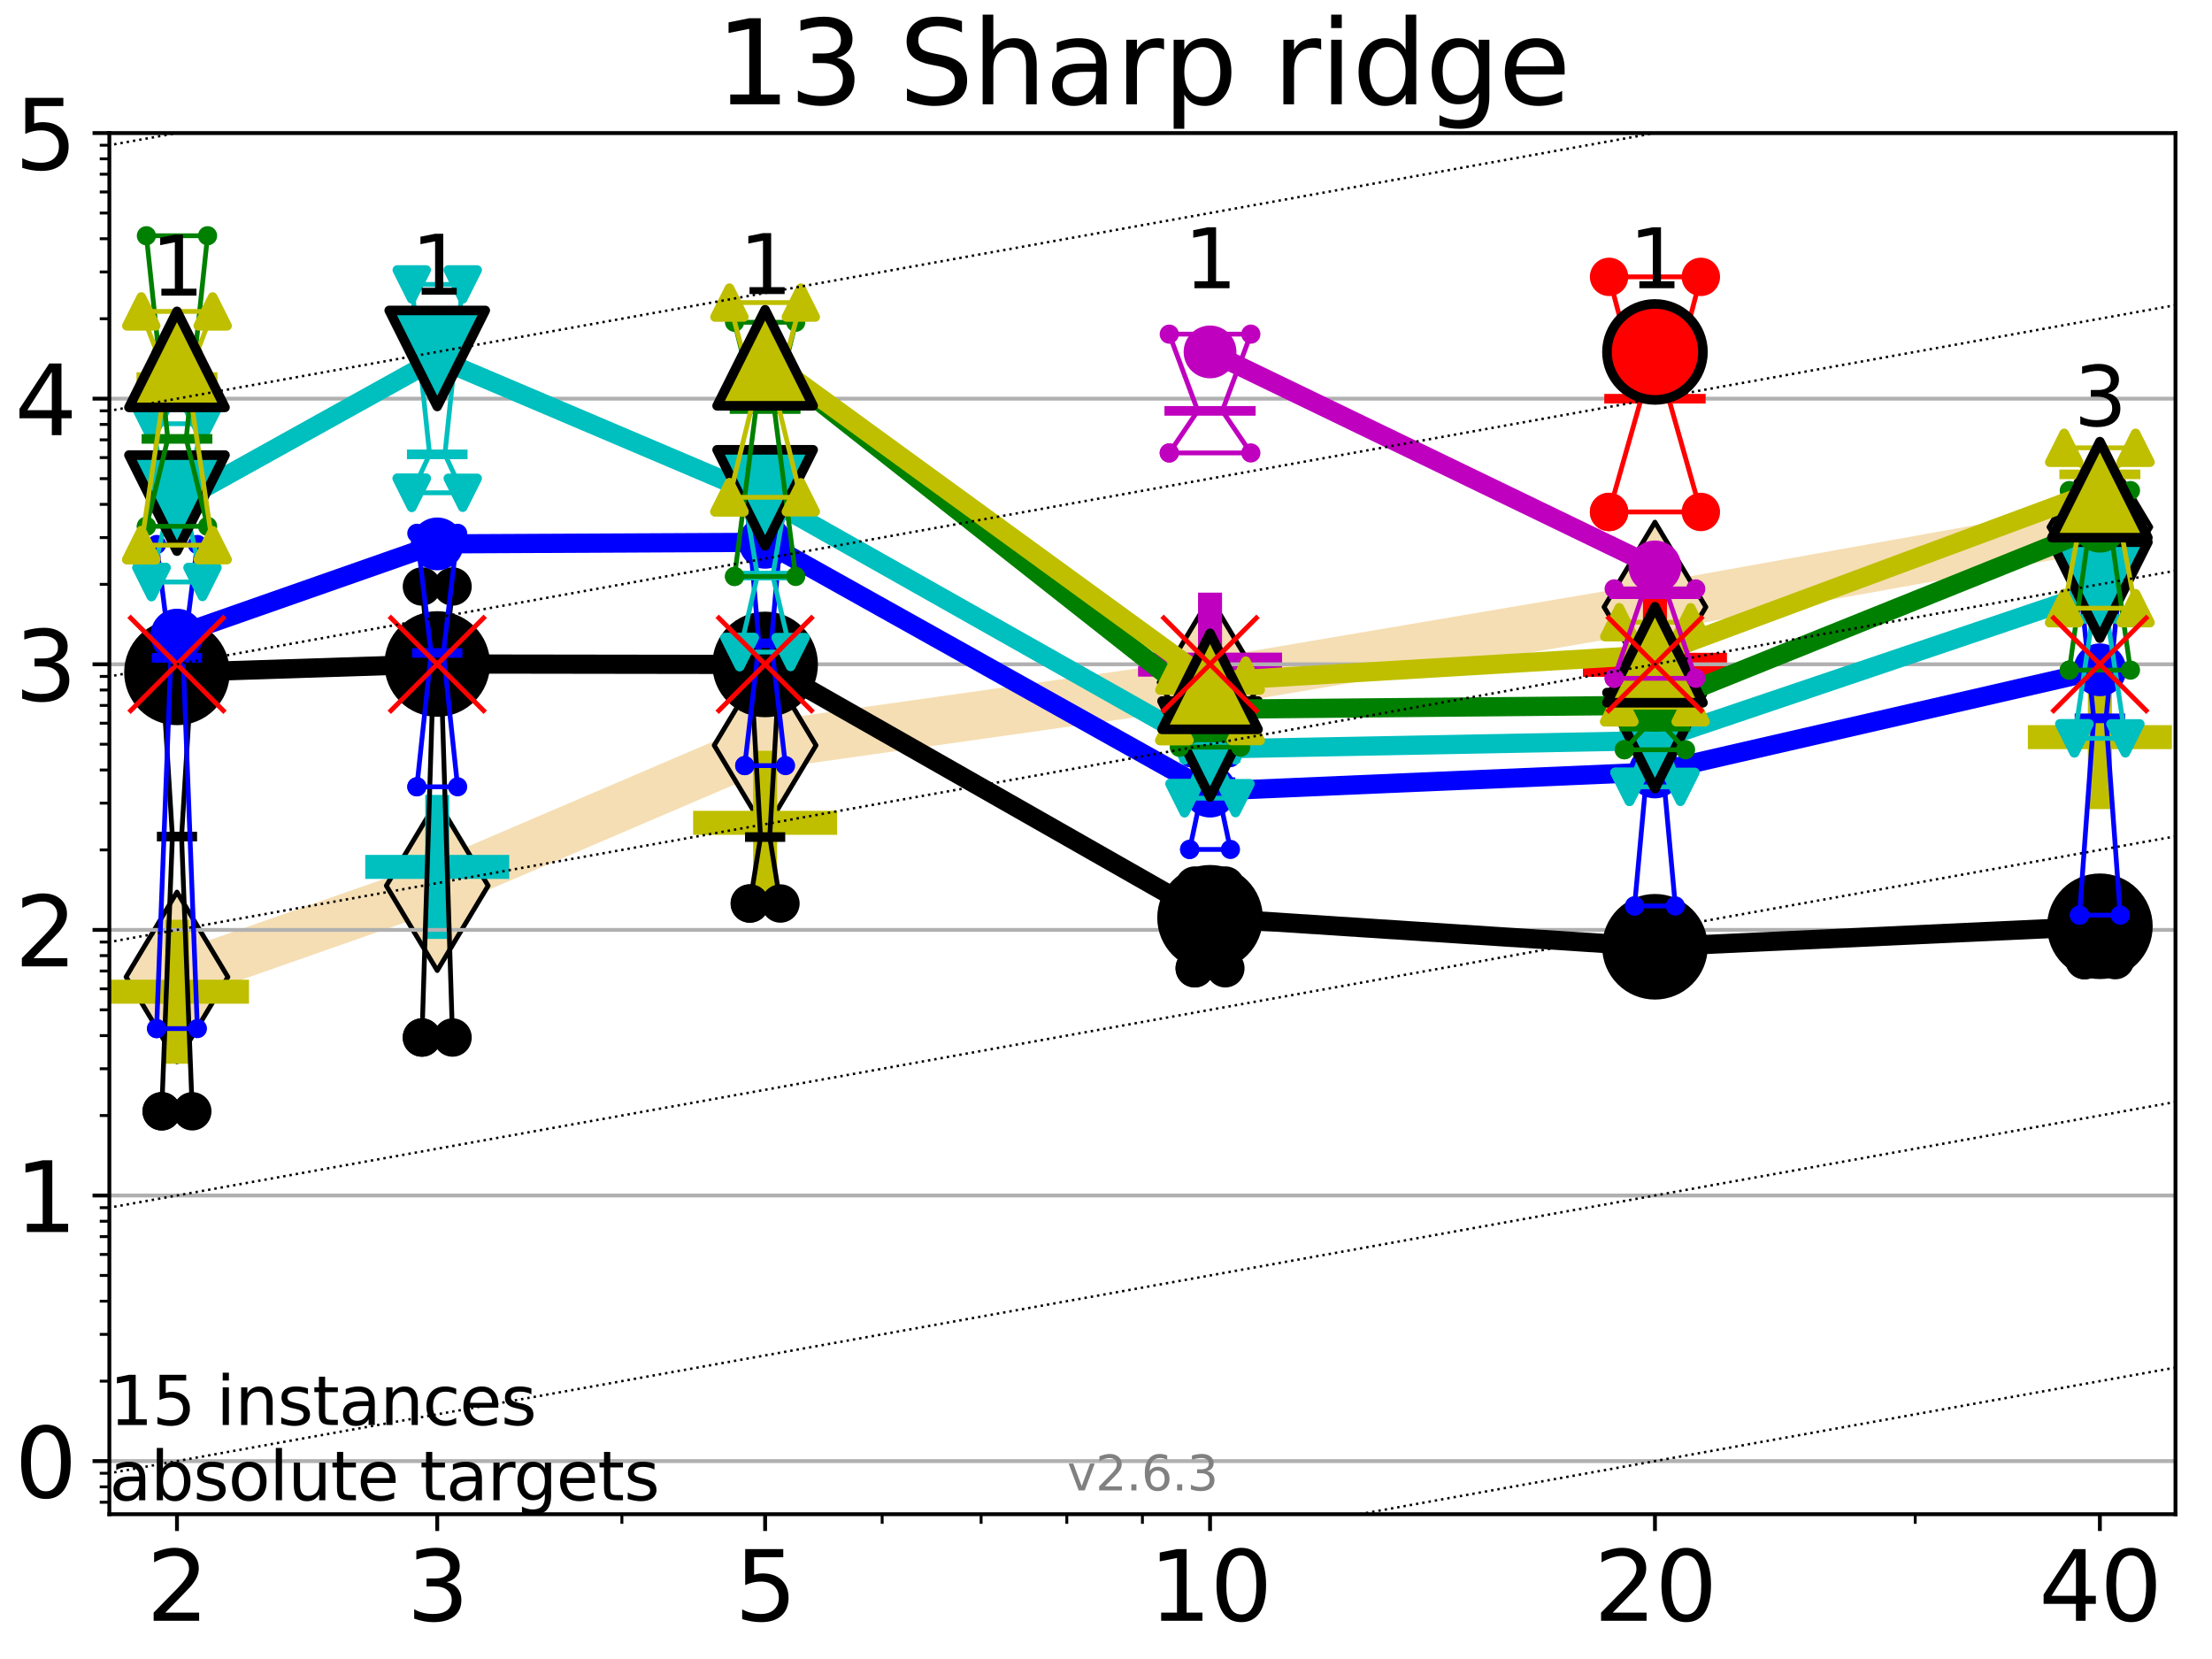 <?xml version="1.0" encoding="utf-8" standalone="no"?>
<!DOCTYPE svg PUBLIC "-//W3C//DTD SVG 1.1//EN"
  "http://www.w3.org/Graphics/SVG/1.1/DTD/svg11.dtd">
<svg xmlns:xlink="http://www.w3.org/1999/xlink" width="460.8pt" height="345.6pt" viewBox="0 0 460.8 345.6" xmlns="http://www.w3.org/2000/svg" version="1.1">
 <defs>
  <style type="text/css">*{stroke-linejoin: round; stroke-linecap: butt}</style>
 </defs>
 <g id="figure_1">
  <g id="patch_1">
   <path d="M 0 345.6 
L 460.8 345.6 
L 460.8 0 
L 0 0 
z
" style="fill: #ffffff"/>
  </g>
  <g id="axes_1">
   <g id="patch_2">
    <path d="M 22.78 315.44 
L 453.192 315.44 
L 453.192 27.72 
L 22.78 27.72 
z
" style="fill: #ffffff"/>
   </g>
   <g id="line2d_1">
    <path d="M 36.868 203.516 
L 91.085 184.509 
L 159.39 155.27 
L 252.074 142.166 
L 344.758 126.453 
L 437.443 109.794 
" clip-path="url(#pa902005435)" style="fill: none; stroke: #f5deb3; stroke-width: 10; stroke-linecap: square"/>
    <defs>
     <path id="mbf4dfe8a85" d="M -0 17.678 
L 10.607 0 
L 0 -17.678 
L -10.607 -0 
z
" style="stroke: #000000; stroke-linejoin: miter"/>
    </defs>
    <g clip-path="url(#pa902005435)">
     <use xlink:href="#mbf4dfe8a85" x="36.868" y="203.516" style="fill: #f5deb3; stroke: #000000; stroke-linejoin: miter"/>
     <use xlink:href="#mbf4dfe8a85" x="91.085" y="184.509" style="fill: #f5deb3; stroke: #000000; stroke-linejoin: miter"/>
     <use xlink:href="#mbf4dfe8a85" x="159.39" y="155.27" style="fill: #f5deb3; stroke: #000000; stroke-linejoin: miter"/>
     <use xlink:href="#mbf4dfe8a85" x="252.074" y="142.166" style="fill: #f5deb3; stroke: #000000; stroke-linejoin: miter"/>
     <use xlink:href="#mbf4dfe8a85" x="344.758" y="126.453" style="fill: #f5deb3; stroke: #000000; stroke-linejoin: miter"/>
     <use xlink:href="#mbf4dfe8a85" x="437.443" y="109.794" style="fill: #f5deb3; stroke: #000000; stroke-linejoin: miter"/>
    </g>
   </g>
   <g id="line2d_2">
    <defs>
     <path id="mcbf58d3f25" d="M -15 0 
L 15 0 
M 0 15 
L 0 -15 
" style="stroke: #bfbf00; stroke-width: 5"/>
    </defs>
    <g clip-path="url(#pa902005435)">
     <use xlink:href="#mcbf58d3f25" x="36.868" y="206.596" style="fill: #bfbf00; stroke: #bfbf00; stroke-width: 5"/>
    </g>
   </g>
   <g id="line2d_3">
    <defs>
     <path id="m69e12a27c4" d="M -15 0 
L 15 0 
M 0 15 
L 0 -15 
" style="stroke: #00bfbf; stroke-width: 5"/>
    </defs>
    <g clip-path="url(#pa902005435)">
     <use xlink:href="#m69e12a27c4" x="91.085" y="180.587" style="fill: #00bfbf; stroke: #00bfbf; stroke-width: 5"/>
    </g>
   </g>
   <g id="line2d_4">
    <g clip-path="url(#pa902005435)">
     <use xlink:href="#mcbf58d3f25" x="159.39" y="171.407" style="fill: #bfbf00; stroke: #bfbf00; stroke-width: 5"/>
    </g>
   </g>
   <g id="line2d_5">
    <g clip-path="url(#pa902005435)">
     <use xlink:href="#mcbf58d3f25" x="437.443" y="153.558" style="fill: #bfbf00; stroke: #bfbf00; stroke-width: 5"/>
    </g>
   </g>
   <g id="line2d_6">
    <defs>
     <path id="m5137e77384" d="M -15 0 
L 15 0 
M 0 15 
L 0 -15 
" style="stroke: #bf00bf; stroke-width: 5"/>
    </defs>
    <g clip-path="url(#pa902005435)">
     <use xlink:href="#m5137e77384" x="252.074" y="138.459" style="fill: #bf00bf; stroke: #bf00bf; stroke-width: 5"/>
    </g>
   </g>
   <g id="line2d_7">
    <defs>
     <path id="m985360403e" d="M -15 0 
L 15 0 
M 0 15 
L 0 -15 
" style="stroke: #ff0000; stroke-width: 5"/>
    </defs>
    <g clip-path="url(#pa902005435)">
     <use xlink:href="#m985360403e" x="344.758" y="138.49" style="fill: #ff0000; stroke: #ff0000; stroke-width: 5"/>
    </g>
   </g>
   <g id="matplotlib.axis_1">
    <g id="xtick_1">
     <g id="line2d_8">
      <defs>
       <path id="me56ad074a8" d="M 0 0 
L 0 3.5 
" style="stroke: #000000; stroke-width: 0.8"/>
      </defs>
      <g>
       <use xlink:href="#me56ad074a8" x="36.868" y="315.44" style="stroke: #000000; stroke-width: 0.8"/>
      </g>
     </g>
     <g id="text_1">
      <!-- 2 -->
      <g transform="translate(30.506 337.637) scale(0.2 -0.2)">
       <defs>
        <path id="DejaVuSans-32" d="M 1228 531 
L 3431 531 
L 3431 0 
L 469 0 
L 469 531 
Q 828 903 1448 1529 
Q 2069 2156 2228 2338 
Q 2531 2678 2651 2914 
Q 2772 3150 2772 3378 
Q 2772 3750 2511 3984 
Q 2250 4219 1831 4219 
Q 1534 4219 1204 4116 
Q 875 4013 500 3803 
L 500 4441 
Q 881 4594 1212 4672 
Q 1544 4750 1819 4750 
Q 2544 4750 2975 4387 
Q 3406 4025 3406 3419 
Q 3406 3131 3298 2873 
Q 3191 2616 2906 2266 
Q 2828 2175 2409 1742 
Q 1991 1309 1228 531 
z
" transform="scale(0.016)"/>
       </defs>
       <use xlink:href="#DejaVuSans-32"/>
      </g>
     </g>
    </g>
    <g id="xtick_2">
     <g id="line2d_9">
      <g>
       <use xlink:href="#me56ad074a8" x="91.085" y="315.44" style="stroke: #000000; stroke-width: 0.8"/>
      </g>
     </g>
     <g id="text_2">
      <!-- 3 -->
      <g transform="translate(84.723 337.637) scale(0.2 -0.2)">
       <defs>
        <path id="DejaVuSans-33" d="M 2597 2516 
Q 3050 2419 3304 2112 
Q 3559 1806 3559 1356 
Q 3559 666 3084 287 
Q 2609 -91 1734 -91 
Q 1441 -91 1130 -33 
Q 819 25 488 141 
L 488 750 
Q 750 597 1062 519 
Q 1375 441 1716 441 
Q 2309 441 2620 675 
Q 2931 909 2931 1356 
Q 2931 1769 2642 2001 
Q 2353 2234 1838 2234 
L 1294 2234 
L 1294 2753 
L 1863 2753 
Q 2328 2753 2575 2939 
Q 2822 3125 2822 3475 
Q 2822 3834 2567 4026 
Q 2313 4219 1838 4219 
Q 1578 4219 1281 4162 
Q 984 4106 628 3988 
L 628 4550 
Q 988 4650 1302 4700 
Q 1616 4750 1894 4750 
Q 2613 4750 3031 4423 
Q 3450 4097 3450 3541 
Q 3450 3153 3228 2886 
Q 3006 2619 2597 2516 
z
" transform="scale(0.016)"/>
       </defs>
       <use xlink:href="#DejaVuSans-33"/>
      </g>
     </g>
    </g>
    <g id="xtick_3">
     <g id="line2d_10">
      <g>
       <use xlink:href="#me56ad074a8" x="159.39" y="315.44" style="stroke: #000000; stroke-width: 0.8"/>
      </g>
     </g>
     <g id="text_3">
      <!-- 5 -->
      <g transform="translate(153.028 337.637) scale(0.2 -0.2)">
       <defs>
        <path id="DejaVuSans-35" d="M 691 4666 
L 3169 4666 
L 3169 4134 
L 1269 4134 
L 1269 2991 
Q 1406 3038 1543 3061 
Q 1681 3084 1819 3084 
Q 2600 3084 3056 2656 
Q 3513 2228 3513 1497 
Q 3513 744 3044 326 
Q 2575 -91 1722 -91 
Q 1428 -91 1123 -41 
Q 819 9 494 109 
L 494 744 
Q 775 591 1075 516 
Q 1375 441 1709 441 
Q 2250 441 2565 725 
Q 2881 1009 2881 1497 
Q 2881 1984 2565 2268 
Q 2250 2553 1709 2553 
Q 1456 2553 1204 2497 
Q 953 2441 691 2322 
L 691 4666 
z
" transform="scale(0.016)"/>
       </defs>
       <use xlink:href="#DejaVuSans-35"/>
      </g>
     </g>
    </g>
    <g id="xtick_4">
     <g id="line2d_11">
      <g>
       <use xlink:href="#me56ad074a8" x="252.074" y="315.44" style="stroke: #000000; stroke-width: 0.8"/>
      </g>
     </g>
     <g id="text_4">
      <!-- 10 -->
      <g transform="translate(239.349 337.637) scale(0.2 -0.2)">
       <defs>
        <path id="DejaVuSans-31" d="M 794 531 
L 1825 531 
L 1825 4091 
L 703 3866 
L 703 4441 
L 1819 4666 
L 2450 4666 
L 2450 531 
L 3481 531 
L 3481 0 
L 794 0 
L 794 531 
z
" transform="scale(0.016)"/>
        <path id="DejaVuSans-30" d="M 2034 4250 
Q 1547 4250 1301 3770 
Q 1056 3291 1056 2328 
Q 1056 1369 1301 889 
Q 1547 409 2034 409 
Q 2525 409 2770 889 
Q 3016 1369 3016 2328 
Q 3016 3291 2770 3770 
Q 2525 4250 2034 4250 
z
M 2034 4750 
Q 2819 4750 3233 4129 
Q 3647 3509 3647 2328 
Q 3647 1150 3233 529 
Q 2819 -91 2034 -91 
Q 1250 -91 836 529 
Q 422 1150 422 2328 
Q 422 3509 836 4129 
Q 1250 4750 2034 4750 
z
" transform="scale(0.016)"/>
       </defs>
       <use xlink:href="#DejaVuSans-31"/>
       <use xlink:href="#DejaVuSans-30" x="63.623"/>
      </g>
     </g>
    </g>
    <g id="xtick_5">
     <g id="line2d_12">
      <g>
       <use xlink:href="#me56ad074a8" x="344.758" y="315.44" style="stroke: #000000; stroke-width: 0.8"/>
      </g>
     </g>
     <g id="text_5">
      <!-- 20 -->
      <g transform="translate(332.033 337.637) scale(0.2 -0.2)">
       <use xlink:href="#DejaVuSans-32"/>
       <use xlink:href="#DejaVuSans-30" x="63.623"/>
      </g>
     </g>
    </g>
    <g id="xtick_6">
     <g id="line2d_13">
      <g>
       <use xlink:href="#me56ad074a8" x="437.443" y="315.44" style="stroke: #000000; stroke-width: 0.8"/>
      </g>
     </g>
     <g id="text_6">
      <!-- 40 -->
      <g transform="translate(424.718 337.637) scale(0.2 -0.2)">
       <defs>
        <path id="DejaVuSans-34" d="M 2419 4116 
L 825 1625 
L 2419 1625 
L 2419 4116 
z
M 2253 4666 
L 3047 4666 
L 3047 1625 
L 3713 1625 
L 3713 1100 
L 3047 1100 
L 3047 0 
L 2419 0 
L 2419 1100 
L 313 1100 
L 313 1709 
L 2253 4666 
z
" transform="scale(0.016)"/>
       </defs>
       <use xlink:href="#DejaVuSans-34"/>
       <use xlink:href="#DejaVuSans-30" x="63.623"/>
      </g>
     </g>
    </g>
    <g id="xtick_7">
     <g id="line2d_14">
      <defs>
       <path id="m5a131c61c3" d="M 0 0 
L 0 2 
" style="stroke: #000000; stroke-width: 0.6"/>
      </defs>
      <g>
       <use xlink:href="#m5a131c61c3" x="129.552" y="315.44" style="stroke: #000000; stroke-width: 0.6"/>
      </g>
     </g>
    </g>
    <g id="xtick_8">
     <g id="line2d_15">
      <g>
       <use xlink:href="#m5a131c61c3" x="183.769" y="315.44" style="stroke: #000000; stroke-width: 0.6"/>
      </g>
     </g>
    </g>
    <g id="xtick_9">
     <g id="line2d_16">
      <g>
       <use xlink:href="#m5a131c61c3" x="204.381" y="315.44" style="stroke: #000000; stroke-width: 0.6"/>
      </g>
     </g>
    </g>
    <g id="xtick_10">
     <g id="line2d_17">
      <g>
       <use xlink:href="#m5a131c61c3" x="222.237" y="315.44" style="stroke: #000000; stroke-width: 0.6"/>
      </g>
     </g>
    </g>
    <g id="xtick_11">
     <g id="line2d_18">
      <g>
       <use xlink:href="#m5a131c61c3" x="237.986" y="315.44" style="stroke: #000000; stroke-width: 0.6"/>
      </g>
     </g>
    </g>
    <g id="xtick_12">
     <g id="line2d_19">
      <g>
       <use xlink:href="#m5a131c61c3" x="398.975" y="315.44" style="stroke: #000000; stroke-width: 0.6"/>
      </g>
     </g>
    </g>
   </g>
   <g id="matplotlib.axis_2">
    <g id="ytick_1">
     <g id="line2d_20">
      <path d="M 22.78 304.374 
L 453.192 304.374 
" clip-path="url(#pa902005435)" style="fill: none; stroke: #b0b0b0; stroke-width: 0.8; stroke-linecap: square"/>
     </g>
     <g id="line2d_21">
      <defs>
       <path id="md01480dca0" d="M 0 0 
L -3.5 0 
" style="stroke: #000000; stroke-width: 0.8"/>
      </defs>
      <g>
       <use xlink:href="#md01480dca0" x="22.78" y="304.374" style="stroke: #000000; stroke-width: 0.8"/>
      </g>
     </g>
     <g id="text_7">
      <!-- 0 -->
      <g transform="translate(3.055 311.972) scale(0.2 -0.2)">
       <use xlink:href="#DejaVuSans-30"/>
      </g>
     </g>
    </g>
    <g id="ytick_2">
     <g id="line2d_22">
      <path d="M 22.78 249.043 
L 453.192 249.043 
" clip-path="url(#pa902005435)" style="fill: none; stroke: #b0b0b0; stroke-width: 0.8; stroke-linecap: square"/>
     </g>
     <g id="line2d_23">
      <g>
       <use xlink:href="#md01480dca0" x="22.78" y="249.043" style="stroke: #000000; stroke-width: 0.8"/>
      </g>
     </g>
     <g id="text_8">
      <!-- 1 -->
      <g transform="translate(3.055 256.642) scale(0.2 -0.2)">
       <use xlink:href="#DejaVuSans-31"/>
      </g>
     </g>
    </g>
    <g id="ytick_3">
     <g id="line2d_24">
      <path d="M 22.78 193.712 
L 453.192 193.712 
" clip-path="url(#pa902005435)" style="fill: none; stroke: #b0b0b0; stroke-width: 0.8; stroke-linecap: square"/>
     </g>
     <g id="line2d_25">
      <g>
       <use xlink:href="#md01480dca0" x="22.78" y="193.712" style="stroke: #000000; stroke-width: 0.8"/>
      </g>
     </g>
     <g id="text_9">
      <!-- 2 -->
      <g transform="translate(3.055 201.311) scale(0.2 -0.2)">
       <use xlink:href="#DejaVuSans-32"/>
      </g>
     </g>
    </g>
    <g id="ytick_4">
     <g id="line2d_26">
      <path d="M 22.78 138.382 
L 453.192 138.382 
" clip-path="url(#pa902005435)" style="fill: none; stroke: #b0b0b0; stroke-width: 0.8; stroke-linecap: square"/>
     </g>
     <g id="line2d_27">
      <g>
       <use xlink:href="#md01480dca0" x="22.78" y="138.382" style="stroke: #000000; stroke-width: 0.8"/>
      </g>
     </g>
     <g id="text_10">
      <!-- 3 -->
      <g transform="translate(3.055 145.98) scale(0.2 -0.2)">
       <use xlink:href="#DejaVuSans-33"/>
      </g>
     </g>
    </g>
    <g id="ytick_5">
     <g id="line2d_28">
      <path d="M 22.78 83.051 
L 453.192 83.051 
" clip-path="url(#pa902005435)" style="fill: none; stroke: #b0b0b0; stroke-width: 0.8; stroke-linecap: square"/>
     </g>
     <g id="line2d_29">
      <g>
       <use xlink:href="#md01480dca0" x="22.78" y="83.051" style="stroke: #000000; stroke-width: 0.8"/>
      </g>
     </g>
     <g id="text_11">
      <!-- 4 -->
      <g transform="translate(3.055 90.649) scale(0.2 -0.2)">
       <use xlink:href="#DejaVuSans-34"/>
      </g>
     </g>
    </g>
    <g id="ytick_6">
     <g id="line2d_30">
      <path d="M 22.78 27.72 
L 453.192 27.72 
" clip-path="url(#pa902005435)" style="fill: none; stroke: #b0b0b0; stroke-width: 0.8; stroke-linecap: square"/>
     </g>
     <g id="line2d_31">
      <g>
       <use xlink:href="#md01480dca0" x="22.78" y="27.72" style="stroke: #000000; stroke-width: 0.8"/>
      </g>
     </g>
     <g id="text_12">
      <!-- 5 -->
      <g transform="translate(3.055 35.318) scale(0.2 -0.2)">
       <use xlink:href="#DejaVuSans-35"/>
      </g>
     </g>
    </g>
    <g id="ytick_7">
     <g id="line2d_32">
      <defs>
       <path id="m0654854528" d="M 0 0 
L -2 0 
" style="stroke: #000000; stroke-width: 0.6"/>
      </defs>
      <g>
       <use xlink:href="#m0654854528" x="22.78" y="312.945" style="stroke: #000000; stroke-width: 0.6"/>
      </g>
     </g>
    </g>
    <g id="ytick_8">
     <g id="line2d_33">
      <g>
       <use xlink:href="#m0654854528" x="22.78" y="309.736" style="stroke: #000000; stroke-width: 0.6"/>
      </g>
     </g>
    </g>
    <g id="ytick_9">
     <g id="line2d_34">
      <g>
       <use xlink:href="#m0654854528" x="22.78" y="306.906" style="stroke: #000000; stroke-width: 0.6"/>
      </g>
     </g>
    </g>
    <g id="ytick_10">
     <g id="line2d_35">
      <g>
       <use xlink:href="#m0654854528" x="22.78" y="287.718" style="stroke: #000000; stroke-width: 0.6"/>
      </g>
     </g>
    </g>
    <g id="ytick_11">
     <g id="line2d_36">
      <g>
       <use xlink:href="#m0654854528" x="22.78" y="277.974" style="stroke: #000000; stroke-width: 0.6"/>
      </g>
     </g>
    </g>
    <g id="ytick_12">
     <g id="line2d_37">
      <g>
       <use xlink:href="#m0654854528" x="22.78" y="271.061" style="stroke: #000000; stroke-width: 0.6"/>
      </g>
     </g>
    </g>
    <g id="ytick_13">
     <g id="line2d_38">
      <g>
       <use xlink:href="#m0654854528" x="22.78" y="265.699" style="stroke: #000000; stroke-width: 0.6"/>
      </g>
     </g>
    </g>
    <g id="ytick_14">
     <g id="line2d_39">
      <g>
       <use xlink:href="#m0654854528" x="22.78" y="261.318" style="stroke: #000000; stroke-width: 0.6"/>
      </g>
     </g>
    </g>
    <g id="ytick_15">
     <g id="line2d_40">
      <g>
       <use xlink:href="#m0654854528" x="22.78" y="257.614" style="stroke: #000000; stroke-width: 0.6"/>
      </g>
     </g>
    </g>
    <g id="ytick_16">
     <g id="line2d_41">
      <g>
       <use xlink:href="#m0654854528" x="22.78" y="254.405" style="stroke: #000000; stroke-width: 0.6"/>
      </g>
     </g>
    </g>
    <g id="ytick_17">
     <g id="line2d_42">
      <g>
       <use xlink:href="#m0654854528" x="22.78" y="251.575" style="stroke: #000000; stroke-width: 0.6"/>
      </g>
     </g>
    </g>
    <g id="ytick_18">
     <g id="line2d_43">
      <g>
       <use xlink:href="#m0654854528" x="22.78" y="232.387" style="stroke: #000000; stroke-width: 0.6"/>
      </g>
     </g>
    </g>
    <g id="ytick_19">
     <g id="line2d_44">
      <g>
       <use xlink:href="#m0654854528" x="22.78" y="222.644" style="stroke: #000000; stroke-width: 0.6"/>
      </g>
     </g>
    </g>
    <g id="ytick_20">
     <g id="line2d_45">
      <g>
       <use xlink:href="#m0654854528" x="22.78" y="215.731" style="stroke: #000000; stroke-width: 0.6"/>
      </g>
     </g>
    </g>
    <g id="ytick_21">
     <g id="line2d_46">
      <g>
       <use xlink:href="#m0654854528" x="22.78" y="210.369" style="stroke: #000000; stroke-width: 0.6"/>
      </g>
     </g>
    </g>
    <g id="ytick_22">
     <g id="line2d_47">
      <g>
       <use xlink:href="#m0654854528" x="22.78" y="205.987" style="stroke: #000000; stroke-width: 0.6"/>
      </g>
     </g>
    </g>
    <g id="ytick_23">
     <g id="line2d_48">
      <g>
       <use xlink:href="#m0654854528" x="22.78" y="202.283" style="stroke: #000000; stroke-width: 0.6"/>
      </g>
     </g>
    </g>
    <g id="ytick_24">
     <g id="line2d_49">
      <g>
       <use xlink:href="#m0654854528" x="22.78" y="199.074" style="stroke: #000000; stroke-width: 0.6"/>
      </g>
     </g>
    </g>
    <g id="ytick_25">
     <g id="line2d_50">
      <g>
       <use xlink:href="#m0654854528" x="22.78" y="196.244" style="stroke: #000000; stroke-width: 0.6"/>
      </g>
     </g>
    </g>
    <g id="ytick_26">
     <g id="line2d_51">
      <g>
       <use xlink:href="#m0654854528" x="22.78" y="177.056" style="stroke: #000000; stroke-width: 0.6"/>
      </g>
     </g>
    </g>
    <g id="ytick_27">
     <g id="line2d_52">
      <g>
       <use xlink:href="#m0654854528" x="22.78" y="167.313" style="stroke: #000000; stroke-width: 0.6"/>
      </g>
     </g>
    </g>
    <g id="ytick_28">
     <g id="line2d_53">
      <g>
       <use xlink:href="#m0654854528" x="22.78" y="160.4" style="stroke: #000000; stroke-width: 0.6"/>
      </g>
     </g>
    </g>
    <g id="ytick_29">
     <g id="line2d_54">
      <g>
       <use xlink:href="#m0654854528" x="22.78" y="155.038" style="stroke: #000000; stroke-width: 0.6"/>
      </g>
     </g>
    </g>
    <g id="ytick_30">
     <g id="line2d_55">
      <g>
       <use xlink:href="#m0654854528" x="22.78" y="150.657" style="stroke: #000000; stroke-width: 0.6"/>
      </g>
     </g>
    </g>
    <g id="ytick_31">
     <g id="line2d_56">
      <g>
       <use xlink:href="#m0654854528" x="22.78" y="146.952" style="stroke: #000000; stroke-width: 0.6"/>
      </g>
     </g>
    </g>
    <g id="ytick_32">
     <g id="line2d_57">
      <g>
       <use xlink:href="#m0654854528" x="22.78" y="143.744" style="stroke: #000000; stroke-width: 0.6"/>
      </g>
     </g>
    </g>
    <g id="ytick_33">
     <g id="line2d_58">
      <g>
       <use xlink:href="#m0654854528" x="22.78" y="140.913" style="stroke: #000000; stroke-width: 0.6"/>
      </g>
     </g>
    </g>
    <g id="ytick_34">
     <g id="line2d_59">
      <g>
       <use xlink:href="#m0654854528" x="22.78" y="121.725" style="stroke: #000000; stroke-width: 0.6"/>
      </g>
     </g>
    </g>
    <g id="ytick_35">
     <g id="line2d_60">
      <g>
       <use xlink:href="#m0654854528" x="22.78" y="111.982" style="stroke: #000000; stroke-width: 0.6"/>
      </g>
     </g>
    </g>
    <g id="ytick_36">
     <g id="line2d_61">
      <g>
       <use xlink:href="#m0654854528" x="22.78" y="105.069" style="stroke: #000000; stroke-width: 0.6"/>
      </g>
     </g>
    </g>
    <g id="ytick_37">
     <g id="line2d_62">
      <g>
       <use xlink:href="#m0654854528" x="22.78" y="99.707" style="stroke: #000000; stroke-width: 0.6"/>
      </g>
     </g>
    </g>
    <g id="ytick_38">
     <g id="line2d_63">
      <g>
       <use xlink:href="#m0654854528" x="22.78" y="95.326" style="stroke: #000000; stroke-width: 0.6"/>
      </g>
     </g>
    </g>
    <g id="ytick_39">
     <g id="line2d_64">
      <g>
       <use xlink:href="#m0654854528" x="22.78" y="91.622" style="stroke: #000000; stroke-width: 0.6"/>
      </g>
     </g>
    </g>
    <g id="ytick_40">
     <g id="line2d_65">
      <g>
       <use xlink:href="#m0654854528" x="22.78" y="88.413" style="stroke: #000000; stroke-width: 0.6"/>
      </g>
     </g>
    </g>
    <g id="ytick_41">
     <g id="line2d_66">
      <g>
       <use xlink:href="#m0654854528" x="22.78" y="85.583" style="stroke: #000000; stroke-width: 0.6"/>
      </g>
     </g>
    </g>
    <g id="ytick_42">
     <g id="line2d_67">
      <g>
       <use xlink:href="#m0654854528" x="22.78" y="66.395" style="stroke: #000000; stroke-width: 0.6"/>
      </g>
     </g>
    </g>
    <g id="ytick_43">
     <g id="line2d_68">
      <g>
       <use xlink:href="#m0654854528" x="22.78" y="56.651" style="stroke: #000000; stroke-width: 0.6"/>
      </g>
     </g>
    </g>
    <g id="ytick_44">
     <g id="line2d_69">
      <g>
       <use xlink:href="#m0654854528" x="22.78" y="49.738" style="stroke: #000000; stroke-width: 0.6"/>
      </g>
     </g>
    </g>
    <g id="ytick_45">
     <g id="line2d_70">
      <g>
       <use xlink:href="#m0654854528" x="22.78" y="44.376" style="stroke: #000000; stroke-width: 0.6"/>
      </g>
     </g>
    </g>
    <g id="ytick_46">
     <g id="line2d_71">
      <g>
       <use xlink:href="#m0654854528" x="22.78" y="39.995" style="stroke: #000000; stroke-width: 0.6"/>
      </g>
     </g>
    </g>
    <g id="ytick_47">
     <g id="line2d_72">
      <g>
       <use xlink:href="#m0654854528" x="22.78" y="36.291" style="stroke: #000000; stroke-width: 0.6"/>
      </g>
     </g>
    </g>
    <g id="ytick_48">
     <g id="line2d_73">
      <g>
       <use xlink:href="#m0654854528" x="22.78" y="33.082" style="stroke: #000000; stroke-width: 0.6"/>
      </g>
     </g>
    </g>
    <g id="ytick_49">
     <g id="line2d_74">
      <g>
       <use xlink:href="#m0654854528" x="22.78" y="30.252" style="stroke: #000000; stroke-width: 0.6"/>
      </g>
     </g>
    </g>
   </g>
   <g id="line2d_75">
    <path d="M 33.682 231.502 
L 35.912 174.279 
L 33.682 138.024 
L 40.054 138.024 
L 37.824 174.279 
L 40.054 231.502 
L 33.682 231.502 
" clip-path="url(#pa902005435)" style="fill: none; stroke: #000000; stroke-linecap: square"/>
   </g>
   <g id="line2d_76">
    <path d="M 33.682 231.502 
L 40.054 231.502 
L 40.054 138.024 
L 33.682 138.024 
L 33.682 231.502 
" clip-path="url(#pa902005435)" style="fill: none"/>
    <defs>
     <path id="me270a9d543" d="M 0 3 
C 0.796 3 1.559 2.684 2.121 2.121 
C 2.684 1.559 3 0.796 3 0 
C 3 -0.796 2.684 -1.559 2.121 -2.121 
C 1.559 -2.684 0.796 -3 0 -3 
C -0.796 -3 -1.559 -2.684 -2.121 -2.121 
C -2.684 -1.559 -3 -0.796 -3 0 
C -3 0.796 -2.684 1.559 -2.121 2.121 
C -1.559 2.684 -0.796 3 0 3 
z
" style="stroke: #000000; stroke-width: 2"/>
    </defs>
    <g clip-path="url(#pa902005435)">
     <use xlink:href="#me270a9d543" x="33.682" y="231.502" style="stroke: #000000; stroke-width: 2"/>
     <use xlink:href="#me270a9d543" x="40.054" y="231.502" style="stroke: #000000; stroke-width: 2"/>
     <use xlink:href="#me270a9d543" x="40.054" y="138.024" style="stroke: #000000; stroke-width: 2"/>
     <use xlink:href="#me270a9d543" x="33.682" y="138.024" style="stroke: #000000; stroke-width: 2"/>
     <use xlink:href="#me270a9d543" x="33.682" y="231.502" style="stroke: #000000; stroke-width: 2"/>
    </g>
   </g>
   <g id="line2d_77">
    <path d="M 33.682 174.279 
L 40.054 174.279 
" clip-path="url(#pa902005435)" style="fill: none; stroke: #000000; stroke-width: 2; stroke-linecap: square"/>
   </g>
   <g id="line2d_78">
    <path d="M 87.899 216.135 
L 90.129 145.008 
L 87.899 122.177 
L 94.271 122.177 
L 92.041 145.008 
L 94.271 216.135 
L 87.899 216.135 
" clip-path="url(#pa902005435)" style="fill: none; stroke: #000000; stroke-linecap: square"/>
   </g>
   <g id="line2d_79">
    <path d="M 87.899 216.135 
L 94.271 216.135 
L 94.271 122.177 
L 87.899 122.177 
L 87.899 216.135 
" clip-path="url(#pa902005435)" style="fill: none"/>
    <g clip-path="url(#pa902005435)">
     <use xlink:href="#me270a9d543" x="87.899" y="216.135" style="stroke: #000000; stroke-width: 2"/>
     <use xlink:href="#me270a9d543" x="94.271" y="216.135" style="stroke: #000000; stroke-width: 2"/>
     <use xlink:href="#me270a9d543" x="94.271" y="122.177" style="stroke: #000000; stroke-width: 2"/>
     <use xlink:href="#me270a9d543" x="87.899" y="122.177" style="stroke: #000000; stroke-width: 2"/>
     <use xlink:href="#me270a9d543" x="87.899" y="216.135" style="stroke: #000000; stroke-width: 2"/>
    </g>
   </g>
   <g id="line2d_80">
    <path d="M 87.899 145.008 
L 94.271 145.008 
" clip-path="url(#pa902005435)" style="fill: none; stroke: #000000; stroke-width: 2; stroke-linecap: square"/>
   </g>
   <g id="line2d_81">
    <path d="M 156.204 188.216 
L 158.434 174.376 
L 156.204 135.523 
L 162.576 135.523 
L 160.346 174.376 
L 162.576 188.216 
L 156.204 188.216 
" clip-path="url(#pa902005435)" style="fill: none; stroke: #000000; stroke-linecap: square"/>
   </g>
   <g id="line2d_82">
    <path d="M 156.204 188.216 
L 162.576 188.216 
L 162.576 135.523 
L 156.204 135.523 
L 156.204 188.216 
" clip-path="url(#pa902005435)" style="fill: none"/>
    <g clip-path="url(#pa902005435)">
     <use xlink:href="#me270a9d543" x="156.204" y="188.216" style="stroke: #000000; stroke-width: 2"/>
     <use xlink:href="#me270a9d543" x="162.576" y="188.216" style="stroke: #000000; stroke-width: 2"/>
     <use xlink:href="#me270a9d543" x="162.576" y="135.523" style="stroke: #000000; stroke-width: 2"/>
     <use xlink:href="#me270a9d543" x="156.204" y="135.523" style="stroke: #000000; stroke-width: 2"/>
     <use xlink:href="#me270a9d543" x="156.204" y="188.216" style="stroke: #000000; stroke-width: 2"/>
    </g>
   </g>
   <g id="line2d_83">
    <path d="M 156.204 174.376 
L 162.576 174.376 
" clip-path="url(#pa902005435)" style="fill: none; stroke: #000000; stroke-width: 2; stroke-linecap: square"/>
   </g>
   <g id="line2d_84">
    <path d="M 248.888 201.707 
L 251.118 197.114 
L 248.888 184.483 
L 255.26 184.483 
L 253.03 197.114 
L 255.26 201.707 
L 248.888 201.707 
" clip-path="url(#pa902005435)" style="fill: none; stroke: #000000; stroke-linecap: square"/>
   </g>
   <g id="line2d_85">
    <path d="M 248.888 201.707 
L 255.26 201.707 
L 255.26 184.483 
L 248.888 184.483 
L 248.888 201.707 
" clip-path="url(#pa902005435)" style="fill: none"/>
    <g clip-path="url(#pa902005435)">
     <use xlink:href="#me270a9d543" x="248.888" y="201.707" style="stroke: #000000; stroke-width: 2"/>
     <use xlink:href="#me270a9d543" x="255.26" y="201.707" style="stroke: #000000; stroke-width: 2"/>
     <use xlink:href="#me270a9d543" x="255.26" y="184.483" style="stroke: #000000; stroke-width: 2"/>
     <use xlink:href="#me270a9d543" x="248.888" y="184.483" style="stroke: #000000; stroke-width: 2"/>
     <use xlink:href="#me270a9d543" x="248.888" y="201.707" style="stroke: #000000; stroke-width: 2"/>
    </g>
   </g>
   <g id="line2d_86">
    <path d="M 248.888 197.114 
L 255.26 197.114 
" clip-path="url(#pa902005435)" style="fill: none; stroke: #000000; stroke-width: 2; stroke-linecap: square"/>
   </g>
   <g id="line2d_87">
    <path d="M 341.572 202.391 
L 343.803 200.738 
L 341.572 198.936 
L 347.945 198.936 
L 345.714 200.738 
L 347.945 202.391 
L 341.572 202.391 
" clip-path="url(#pa902005435)" style="fill: none; stroke: #000000; stroke-linecap: square"/>
   </g>
   <g id="line2d_88">
    <path d="M 341.572 202.391 
L 347.945 202.391 
L 347.945 198.936 
L 341.572 198.936 
L 341.572 202.391 
" clip-path="url(#pa902005435)" style="fill: none"/>
    <g clip-path="url(#pa902005435)">
     <use xlink:href="#me270a9d543" x="341.572" y="202.391" style="stroke: #000000; stroke-width: 2"/>
     <use xlink:href="#me270a9d543" x="347.945" y="202.391" style="stroke: #000000; stroke-width: 2"/>
     <use xlink:href="#me270a9d543" x="347.945" y="198.936" style="stroke: #000000; stroke-width: 2"/>
     <use xlink:href="#me270a9d543" x="341.572" y="198.936" style="stroke: #000000; stroke-width: 2"/>
     <use xlink:href="#me270a9d543" x="341.572" y="202.391" style="stroke: #000000; stroke-width: 2"/>
    </g>
   </g>
   <g id="line2d_89">
    <path d="M 341.572 200.738 
L 347.945 200.738 
" clip-path="url(#pa902005435)" style="fill: none; stroke: #000000; stroke-width: 2; stroke-linecap: square"/>
   </g>
   <g id="line2d_90">
    <path d="M 434.257 200.012 
L 436.487 199.346 
L 434.257 197.715 
L 440.629 197.715 
L 438.398 199.346 
L 440.629 200.012 
L 434.257 200.012 
" clip-path="url(#pa902005435)" style="fill: none; stroke: #000000; stroke-linecap: square"/>
   </g>
   <g id="line2d_91">
    <path d="M 434.257 200.012 
L 440.629 200.012 
L 440.629 197.715 
L 434.257 197.715 
L 434.257 200.012 
" clip-path="url(#pa902005435)" style="fill: none"/>
    <g clip-path="url(#pa902005435)">
     <use xlink:href="#me270a9d543" x="434.257" y="200.012" style="stroke: #000000; stroke-width: 2"/>
     <use xlink:href="#me270a9d543" x="440.629" y="200.012" style="stroke: #000000; stroke-width: 2"/>
     <use xlink:href="#me270a9d543" x="440.629" y="197.715" style="stroke: #000000; stroke-width: 2"/>
     <use xlink:href="#me270a9d543" x="434.257" y="197.715" style="stroke: #000000; stroke-width: 2"/>
     <use xlink:href="#me270a9d543" x="434.257" y="200.012" style="stroke: #000000; stroke-width: 2"/>
    </g>
   </g>
   <g id="line2d_92">
    <path d="M 434.257 199.346 
L 440.629 199.346 
" clip-path="url(#pa902005435)" style="fill: none; stroke: #000000; stroke-width: 2; stroke-linecap: square"/>
   </g>
   <g id="line2d_93">
    <path d="M 36.868 140.067 
L 91.085 138.32 
" clip-path="url(#pa902005435)" style="fill: none; stroke: #000000; stroke-width: 4; stroke-linecap: square"/>
   </g>
   <g id="line2d_94">
    <path d="M 91.085 138.32 
L 159.39 138.416 
" clip-path="url(#pa902005435)" style="fill: none; stroke: #000000; stroke-width: 4; stroke-linecap: square"/>
   </g>
   <g id="line2d_95">
    <path d="M 159.39 138.416 
L 252.074 191.19 
" clip-path="url(#pa902005435)" style="fill: none; stroke: #000000; stroke-width: 4; stroke-linecap: square"/>
   </g>
   <g id="line2d_96">
    <path d="M 252.074 191.19 
L 344.758 197.231 
" clip-path="url(#pa902005435)" style="fill: none; stroke: #000000; stroke-width: 4; stroke-linecap: square"/>
   </g>
   <g id="line2d_97">
    <path d="M 344.758 197.231 
L 437.443 192.959 
" clip-path="url(#pa902005435)" style="fill: none; stroke: #000000; stroke-width: 4; stroke-linecap: square"/>
   </g>
   <g id="line2d_98">
    <path d="M 36.868 140.067 
L 91.085 138.32 
L 159.39 138.416 
L 252.074 191.19 
L 344.758 197.231 
L 437.443 192.959 
" clip-path="url(#pa902005435)" style="fill: none"/>
    <defs>
     <path id="m02a688a269" d="M 0 10 
C 2.652 10 5.196 8.946 7.071 7.071 
C 8.946 5.196 10 2.652 10 0 
C 10 -2.652 8.946 -5.196 7.071 -7.071 
C 5.196 -8.946 2.652 -10 0 -10 
C -2.652 -10 -5.196 -8.946 -7.071 -7.071 
C -8.946 -5.196 -10 -2.652 -10 0 
C -10 2.652 -8.946 5.196 -7.071 7.071 
C -5.196 8.946 -2.652 10 0 10 
z
" style="stroke: #000000; stroke-width: 2"/>
    </defs>
    <g clip-path="url(#pa902005435)">
     <use xlink:href="#m02a688a269" x="36.868" y="140.067" style="stroke: #000000; stroke-width: 2"/>
     <use xlink:href="#m02a688a269" x="91.085" y="138.32" style="stroke: #000000; stroke-width: 2"/>
     <use xlink:href="#m02a688a269" x="159.39" y="138.416" style="stroke: #000000; stroke-width: 2"/>
     <use xlink:href="#m02a688a269" x="252.074" y="191.19" style="stroke: #000000; stroke-width: 2"/>
     <use xlink:href="#m02a688a269" x="344.758" y="197.231" style="stroke: #000000; stroke-width: 2"/>
     <use xlink:href="#m02a688a269" x="437.443" y="192.959" style="stroke: #000000; stroke-width: 2"/>
    </g>
   </g>
   <g id="line2d_99">
    <path d="M 32.62 214.274 
L 35.594 137.038 
L 32.62 113.43 
L 41.116 113.43 
L 38.143 137.038 
L 41.116 214.274 
L 32.62 214.274 
" clip-path="url(#pa902005435)" style="fill: none; stroke: #0000ff; stroke-linecap: square"/>
   </g>
   <g id="line2d_100">
    <path d="M 32.62 214.274 
L 41.116 214.274 
L 41.116 113.43 
L 32.62 113.43 
L 32.62 214.274 
" clip-path="url(#pa902005435)" style="fill: none"/>
    <defs>
     <path id="m49dc6ba57b" d="M 0 1.5 
C 0.398 1.5 0.779 1.342 1.061 1.061 
C 1.342 0.779 1.5 0.398 1.5 0 
C 1.5 -0.398 1.342 -0.779 1.061 -1.061 
C 0.779 -1.342 0.398 -1.5 0 -1.5 
C -0.398 -1.5 -0.779 -1.342 -1.061 -1.061 
C -1.342 -0.779 -1.5 -0.398 -1.5 0 
C -1.5 0.398 -1.342 0.779 -1.061 1.061 
C -0.779 1.342 -0.398 1.5 0 1.5 
z
" style="stroke: #0000ff"/>
    </defs>
    <g clip-path="url(#pa902005435)">
     <use xlink:href="#m49dc6ba57b" x="32.62" y="214.274" style="fill: #0000ff; stroke: #0000ff"/>
     <use xlink:href="#m49dc6ba57b" x="41.116" y="214.274" style="fill: #0000ff; stroke: #0000ff"/>
     <use xlink:href="#m49dc6ba57b" x="41.116" y="113.43" style="fill: #0000ff; stroke: #0000ff"/>
     <use xlink:href="#m49dc6ba57b" x="32.62" y="113.43" style="fill: #0000ff; stroke: #0000ff"/>
     <use xlink:href="#m49dc6ba57b" x="32.62" y="214.274" style="fill: #0000ff; stroke: #0000ff"/>
    </g>
   </g>
   <g id="line2d_101">
    <path d="M 32.62 137.038 
L 41.116 137.038 
" clip-path="url(#pa902005435)" style="fill: none; stroke: #0000ff; stroke-width: 2; stroke-linecap: square"/>
   </g>
   <g id="line2d_102">
    <path d="M 86.837 163.902 
L 89.811 136.019 
L 86.837 111.101 
L 95.333 111.101 
L 92.359 136.019 
L 95.333 163.902 
L 86.837 163.902 
" clip-path="url(#pa902005435)" style="fill: none; stroke: #0000ff; stroke-linecap: square"/>
   </g>
   <g id="line2d_103">
    <path d="M 86.837 163.902 
L 95.333 163.902 
L 95.333 111.101 
L 86.837 111.101 
L 86.837 163.902 
" clip-path="url(#pa902005435)" style="fill: none"/>
    <g clip-path="url(#pa902005435)">
     <use xlink:href="#m49dc6ba57b" x="86.837" y="163.902" style="fill: #0000ff; stroke: #0000ff"/>
     <use xlink:href="#m49dc6ba57b" x="95.333" y="163.902" style="fill: #0000ff; stroke: #0000ff"/>
     <use xlink:href="#m49dc6ba57b" x="95.333" y="111.101" style="fill: #0000ff; stroke: #0000ff"/>
     <use xlink:href="#m49dc6ba57b" x="86.837" y="111.101" style="fill: #0000ff; stroke: #0000ff"/>
     <use xlink:href="#m49dc6ba57b" x="86.837" y="163.902" style="fill: #0000ff; stroke: #0000ff"/>
    </g>
   </g>
   <g id="line2d_104">
    <path d="M 86.837 136.019 
L 95.333 136.019 
" clip-path="url(#pa902005435)" style="fill: none; stroke: #0000ff; stroke-width: 2; stroke-linecap: square"/>
   </g>
   <g id="line2d_105">
    <path d="M 155.142 159.489 
L 158.116 134.008 
L 155.142 99.95 
L 163.638 99.95 
L 160.665 134.008 
L 163.638 159.489 
L 155.142 159.489 
" clip-path="url(#pa902005435)" style="fill: none; stroke: #0000ff; stroke-linecap: square"/>
   </g>
   <g id="line2d_106">
    <path d="M 155.142 159.489 
L 163.638 159.489 
L 163.638 99.95 
L 155.142 99.95 
L 155.142 159.489 
" clip-path="url(#pa902005435)" style="fill: none"/>
    <g clip-path="url(#pa902005435)">
     <use xlink:href="#m49dc6ba57b" x="155.142" y="159.489" style="fill: #0000ff; stroke: #0000ff"/>
     <use xlink:href="#m49dc6ba57b" x="163.638" y="159.489" style="fill: #0000ff; stroke: #0000ff"/>
     <use xlink:href="#m49dc6ba57b" x="163.638" y="99.95" style="fill: #0000ff; stroke: #0000ff"/>
     <use xlink:href="#m49dc6ba57b" x="155.142" y="99.95" style="fill: #0000ff; stroke: #0000ff"/>
     <use xlink:href="#m49dc6ba57b" x="155.142" y="159.489" style="fill: #0000ff; stroke: #0000ff"/>
    </g>
   </g>
   <g id="line2d_107">
    <path d="M 155.142 134.008 
L 163.638 134.008 
" clip-path="url(#pa902005435)" style="fill: none; stroke: #0000ff; stroke-width: 2; stroke-linecap: square"/>
   </g>
   <g id="line2d_108">
    <path d="M 247.826 176.951 
L 250.8 162.945 
L 247.826 157.835 
L 256.322 157.835 
L 253.349 162.945 
L 256.322 176.951 
L 247.826 176.951 
" clip-path="url(#pa902005435)" style="fill: none; stroke: #0000ff; stroke-linecap: square"/>
   </g>
   <g id="line2d_109">
    <path d="M 247.826 176.951 
L 256.322 176.951 
L 256.322 157.835 
L 247.826 157.835 
L 247.826 176.951 
" clip-path="url(#pa902005435)" style="fill: none"/>
    <g clip-path="url(#pa902005435)">
     <use xlink:href="#m49dc6ba57b" x="247.826" y="176.951" style="fill: #0000ff; stroke: #0000ff"/>
     <use xlink:href="#m49dc6ba57b" x="256.322" y="176.951" style="fill: #0000ff; stroke: #0000ff"/>
     <use xlink:href="#m49dc6ba57b" x="256.322" y="157.835" style="fill: #0000ff; stroke: #0000ff"/>
     <use xlink:href="#m49dc6ba57b" x="247.826" y="157.835" style="fill: #0000ff; stroke: #0000ff"/>
     <use xlink:href="#m49dc6ba57b" x="247.826" y="176.951" style="fill: #0000ff; stroke: #0000ff"/>
    </g>
   </g>
   <g id="line2d_110">
    <path d="M 247.826 162.945 
L 256.322 162.945 
" clip-path="url(#pa902005435)" style="fill: none; stroke: #0000ff; stroke-width: 2; stroke-linecap: square"/>
   </g>
   <g id="line2d_111">
    <path d="M 340.51 188.726 
L 343.484 156.253 
L 340.51 151.864 
L 349.007 151.864 
L 346.033 156.253 
L 349.007 188.726 
L 340.51 188.726 
" clip-path="url(#pa902005435)" style="fill: none; stroke: #0000ff; stroke-linecap: square"/>
   </g>
   <g id="line2d_112">
    <path d="M 340.51 188.726 
L 349.007 188.726 
L 349.007 151.864 
L 340.51 151.864 
L 340.51 188.726 
" clip-path="url(#pa902005435)" style="fill: none"/>
    <g clip-path="url(#pa902005435)">
     <use xlink:href="#m49dc6ba57b" x="340.51" y="188.726" style="fill: #0000ff; stroke: #0000ff"/>
     <use xlink:href="#m49dc6ba57b" x="349.007" y="188.726" style="fill: #0000ff; stroke: #0000ff"/>
     <use xlink:href="#m49dc6ba57b" x="349.007" y="151.864" style="fill: #0000ff; stroke: #0000ff"/>
     <use xlink:href="#m49dc6ba57b" x="340.51" y="151.864" style="fill: #0000ff; stroke: #0000ff"/>
     <use xlink:href="#m49dc6ba57b" x="340.51" y="188.726" style="fill: #0000ff; stroke: #0000ff"/>
    </g>
   </g>
   <g id="line2d_113">
    <path d="M 340.51 156.253 
L 349.007 156.253 
" clip-path="url(#pa902005435)" style="fill: none; stroke: #0000ff; stroke-width: 2; stroke-linecap: square"/>
   </g>
   <g id="line2d_114">
    <path d="M 433.195 190.64 
L 436.168 149.633 
L 433.195 120.258 
L 441.691 120.258 
L 438.717 149.633 
L 441.691 190.64 
L 433.195 190.64 
" clip-path="url(#pa902005435)" style="fill: none; stroke: #0000ff; stroke-linecap: square"/>
   </g>
   <g id="line2d_115">
    <path d="M 433.195 190.64 
L 441.691 190.64 
L 441.691 120.258 
L 433.195 120.258 
L 433.195 190.64 
" clip-path="url(#pa902005435)" style="fill: none"/>
    <g clip-path="url(#pa902005435)">
     <use xlink:href="#m49dc6ba57b" x="433.195" y="190.64" style="fill: #0000ff; stroke: #0000ff"/>
     <use xlink:href="#m49dc6ba57b" x="441.691" y="190.64" style="fill: #0000ff; stroke: #0000ff"/>
     <use xlink:href="#m49dc6ba57b" x="441.691" y="120.258" style="fill: #0000ff; stroke: #0000ff"/>
     <use xlink:href="#m49dc6ba57b" x="433.195" y="120.258" style="fill: #0000ff; stroke: #0000ff"/>
     <use xlink:href="#m49dc6ba57b" x="433.195" y="190.64" style="fill: #0000ff; stroke: #0000ff"/>
    </g>
   </g>
   <g id="line2d_116">
    <path d="M 433.195 149.633 
L 441.691 149.633 
" clip-path="url(#pa902005435)" style="fill: none; stroke: #0000ff; stroke-width: 2; stroke-linecap: square"/>
   </g>
   <g id="line2d_117">
    <path d="M 36.868 132.305 
L 91.085 113.303 
" clip-path="url(#pa902005435)" style="fill: none; stroke: #0000ff; stroke-width: 4; stroke-linecap: square"/>
   </g>
   <g id="line2d_118">
    <path d="M 91.085 113.303 
L 159.39 112.974 
" clip-path="url(#pa902005435)" style="fill: none; stroke: #0000ff; stroke-width: 4; stroke-linecap: square"/>
   </g>
   <g id="line2d_119">
    <path d="M 159.39 112.974 
L 252.074 164.807 
" clip-path="url(#pa902005435)" style="fill: none; stroke: #0000ff; stroke-width: 4; stroke-linecap: square"/>
   </g>
   <g id="line2d_120">
    <path d="M 252.074 164.807 
L 344.758 160.817 
" clip-path="url(#pa902005435)" style="fill: none; stroke: #0000ff; stroke-width: 4; stroke-linecap: square"/>
   </g>
   <g id="line2d_121">
    <path d="M 344.758 160.817 
L 437.443 139.536 
" clip-path="url(#pa902005435)" style="fill: none; stroke: #0000ff; stroke-width: 4; stroke-linecap: square"/>
   </g>
   <g id="line2d_122">
    <path d="M 36.868 132.305 
L 91.085 113.303 
L 159.39 112.974 
L 252.074 164.807 
L 344.758 160.817 
L 437.443 139.536 
" clip-path="url(#pa902005435)" style="fill: none"/>
    <defs>
     <path id="mbcda6094d2" d="M 0 5 
C 1.326 5 2.598 4.473 3.536 3.536 
C 4.473 2.598 5 1.326 5 0 
C 5 -1.326 4.473 -2.598 3.536 -3.536 
C 2.598 -4.473 1.326 -5 0 -5 
C -1.326 -5 -2.598 -4.473 -3.536 -3.536 
C -4.473 -2.598 -5 -1.326 -5 0 
C -5 1.326 -4.473 2.598 -3.536 3.536 
C -2.598 4.473 -1.326 5 0 5 
z
" style="stroke: #0000ff"/>
    </defs>
    <g clip-path="url(#pa902005435)">
     <use xlink:href="#mbcda6094d2" x="36.868" y="132.305" style="fill: #0000ff; stroke: #0000ff"/>
     <use xlink:href="#mbcda6094d2" x="91.085" y="113.303" style="fill: #0000ff; stroke: #0000ff"/>
     <use xlink:href="#mbcda6094d2" x="159.39" y="112.974" style="fill: #0000ff; stroke: #0000ff"/>
     <use xlink:href="#mbcda6094d2" x="252.074" y="164.807" style="fill: #0000ff; stroke: #0000ff"/>
     <use xlink:href="#mbcda6094d2" x="344.758" y="160.817" style="fill: #0000ff; stroke: #0000ff"/>
     <use xlink:href="#mbcda6094d2" x="437.443" y="139.536" style="fill: #0000ff; stroke: #0000ff"/>
    </g>
   </g>
   <g id="line2d_123">
    <path d="M 31.558 121.242 
L 35.275 104.845 
L 31.558 88.273 
L 42.178 88.273 
L 38.461 104.845 
L 42.178 121.242 
L 31.558 121.242 
" clip-path="url(#pa902005435)" style="fill: none; stroke: #00bfbf; stroke-linecap: square"/>
   </g>
   <g id="line2d_124">
    <path d="M 31.558 121.242 
L 42.178 121.242 
L 42.178 88.273 
L 31.558 88.273 
L 31.558 121.242 
" clip-path="url(#pa902005435)" style="fill: none"/>
    <defs>
     <path id="m14c5311bf2" d="M -0 3 
L 3 -3 
L -3 -3 
z
" style="stroke: #00bfbf; stroke-width: 2; stroke-linejoin: miter"/>
    </defs>
    <g clip-path="url(#pa902005435)">
     <use xlink:href="#m14c5311bf2" x="31.558" y="121.242" style="fill: #00bfbf; stroke: #00bfbf; stroke-width: 2; stroke-linejoin: miter"/>
     <use xlink:href="#m14c5311bf2" x="42.178" y="121.242" style="fill: #00bfbf; stroke: #00bfbf; stroke-width: 2; stroke-linejoin: miter"/>
     <use xlink:href="#m14c5311bf2" x="42.178" y="88.273" style="fill: #00bfbf; stroke: #00bfbf; stroke-width: 2; stroke-linejoin: miter"/>
     <use xlink:href="#m14c5311bf2" x="31.558" y="88.273" style="fill: #00bfbf; stroke: #00bfbf; stroke-width: 2; stroke-linejoin: miter"/>
     <use xlink:href="#m14c5311bf2" x="31.558" y="121.242" style="fill: #00bfbf; stroke: #00bfbf; stroke-width: 2; stroke-linejoin: miter"/>
    </g>
   </g>
   <g id="line2d_125">
    <path d="M 31.558 104.845 
L 42.178 104.845 
" clip-path="url(#pa902005435)" style="fill: none; stroke: #00bfbf; stroke-width: 2; stroke-linecap: square"/>
   </g>
   <g id="line2d_126">
    <path d="M 85.775 102.655 
L 89.492 94.644 
L 85.775 59.252 
L 96.395 59.252 
L 92.678 94.644 
L 96.395 102.655 
L 85.775 102.655 
" clip-path="url(#pa902005435)" style="fill: none; stroke: #00bfbf; stroke-linecap: square"/>
   </g>
   <g id="line2d_127">
    <path d="M 85.775 102.655 
L 96.395 102.655 
L 96.395 59.252 
L 85.775 59.252 
L 85.775 102.655 
" clip-path="url(#pa902005435)" style="fill: none"/>
    <g clip-path="url(#pa902005435)">
     <use xlink:href="#m14c5311bf2" x="85.775" y="102.655" style="fill: #00bfbf; stroke: #00bfbf; stroke-width: 2; stroke-linejoin: miter"/>
     <use xlink:href="#m14c5311bf2" x="96.395" y="102.655" style="fill: #00bfbf; stroke: #00bfbf; stroke-width: 2; stroke-linejoin: miter"/>
     <use xlink:href="#m14c5311bf2" x="96.395" y="59.252" style="fill: #00bfbf; stroke: #00bfbf; stroke-width: 2; stroke-linejoin: miter"/>
     <use xlink:href="#m14c5311bf2" x="85.775" y="59.252" style="fill: #00bfbf; stroke: #00bfbf; stroke-width: 2; stroke-linejoin: miter"/>
     <use xlink:href="#m14c5311bf2" x="85.775" y="102.655" style="fill: #00bfbf; stroke: #00bfbf; stroke-width: 2; stroke-linejoin: miter"/>
    </g>
   </g>
   <g id="line2d_128">
    <path d="M 85.775 94.644 
L 96.395 94.644 
" clip-path="url(#pa902005435)" style="fill: none; stroke: #00bfbf; stroke-width: 2; stroke-linecap: square"/>
   </g>
   <g id="line2d_129">
    <path d="M 154.08 135.835 
L 157.797 119.905 
L 154.08 97.673 
L 164.7 97.673 
L 160.983 119.905 
L 164.7 135.835 
L 154.08 135.835 
" clip-path="url(#pa902005435)" style="fill: none; stroke: #00bfbf; stroke-linecap: square"/>
   </g>
   <g id="line2d_130">
    <path d="M 154.08 135.835 
L 164.7 135.835 
L 164.7 97.673 
L 154.08 97.673 
L 154.08 135.835 
" clip-path="url(#pa902005435)" style="fill: none"/>
    <g clip-path="url(#pa902005435)">
     <use xlink:href="#m14c5311bf2" x="154.08" y="135.835" style="fill: #00bfbf; stroke: #00bfbf; stroke-width: 2; stroke-linejoin: miter"/>
     <use xlink:href="#m14c5311bf2" x="164.7" y="135.835" style="fill: #00bfbf; stroke: #00bfbf; stroke-width: 2; stroke-linejoin: miter"/>
     <use xlink:href="#m14c5311bf2" x="164.7" y="97.673" style="fill: #00bfbf; stroke: #00bfbf; stroke-width: 2; stroke-linejoin: miter"/>
     <use xlink:href="#m14c5311bf2" x="154.08" y="97.673" style="fill: #00bfbf; stroke: #00bfbf; stroke-width: 2; stroke-linejoin: miter"/>
     <use xlink:href="#m14c5311bf2" x="154.08" y="135.835" style="fill: #00bfbf; stroke: #00bfbf; stroke-width: 2; stroke-linejoin: miter"/>
    </g>
   </g>
   <g id="line2d_131">
    <path d="M 154.08 119.905 
L 164.7 119.905 
" clip-path="url(#pa902005435)" style="fill: none; stroke: #00bfbf; stroke-width: 2; stroke-linecap: square"/>
   </g>
   <g id="line2d_132">
    <path d="M 246.764 166.27 
L 250.481 157.898 
L 246.764 155.29 
L 257.384 155.29 
L 253.667 157.898 
L 257.384 166.27 
L 246.764 166.27 
" clip-path="url(#pa902005435)" style="fill: none; stroke: #00bfbf; stroke-linecap: square"/>
   </g>
   <g id="line2d_133">
    <path d="M 246.764 166.27 
L 257.384 166.27 
L 257.384 155.29 
L 246.764 155.29 
L 246.764 166.27 
" clip-path="url(#pa902005435)" style="fill: none"/>
    <g clip-path="url(#pa902005435)">
     <use xlink:href="#m14c5311bf2" x="246.764" y="166.27" style="fill: #00bfbf; stroke: #00bfbf; stroke-width: 2; stroke-linejoin: miter"/>
     <use xlink:href="#m14c5311bf2" x="257.384" y="166.27" style="fill: #00bfbf; stroke: #00bfbf; stroke-width: 2; stroke-linejoin: miter"/>
     <use xlink:href="#m14c5311bf2" x="257.384" y="155.29" style="fill: #00bfbf; stroke: #00bfbf; stroke-width: 2; stroke-linejoin: miter"/>
     <use xlink:href="#m14c5311bf2" x="246.764" y="155.29" style="fill: #00bfbf; stroke: #00bfbf; stroke-width: 2; stroke-linejoin: miter"/>
     <use xlink:href="#m14c5311bf2" x="246.764" y="166.27" style="fill: #00bfbf; stroke: #00bfbf; stroke-width: 2; stroke-linejoin: miter"/>
    </g>
   </g>
   <g id="line2d_134">
    <path d="M 246.764 157.898 
L 257.384 157.898 
" clip-path="url(#pa902005435)" style="fill: none; stroke: #00bfbf; stroke-width: 2; stroke-linecap: square"/>
   </g>
   <g id="line2d_135">
    <path d="M 339.448 163.919 
L 343.165 153.763 
L 339.448 148.737 
L 350.069 148.737 
L 346.352 153.763 
L 350.069 163.919 
L 339.448 163.919 
" clip-path="url(#pa902005435)" style="fill: none; stroke: #00bfbf; stroke-linecap: square"/>
   </g>
   <g id="line2d_136">
    <path d="M 339.448 163.919 
L 350.069 163.919 
L 350.069 148.737 
L 339.448 148.737 
L 339.448 163.919 
" clip-path="url(#pa902005435)" style="fill: none"/>
    <g clip-path="url(#pa902005435)">
     <use xlink:href="#m14c5311bf2" x="339.448" y="163.919" style="fill: #00bfbf; stroke: #00bfbf; stroke-width: 2; stroke-linejoin: miter"/>
     <use xlink:href="#m14c5311bf2" x="350.069" y="163.919" style="fill: #00bfbf; stroke: #00bfbf; stroke-width: 2; stroke-linejoin: miter"/>
     <use xlink:href="#m14c5311bf2" x="350.069" y="148.737" style="fill: #00bfbf; stroke: #00bfbf; stroke-width: 2; stroke-linejoin: miter"/>
     <use xlink:href="#m14c5311bf2" x="339.448" y="148.737" style="fill: #00bfbf; stroke: #00bfbf; stroke-width: 2; stroke-linejoin: miter"/>
     <use xlink:href="#m14c5311bf2" x="339.448" y="163.919" style="fill: #00bfbf; stroke: #00bfbf; stroke-width: 2; stroke-linejoin: miter"/>
    </g>
   </g>
   <g id="line2d_137">
    <path d="M 339.448 153.763 
L 350.069 153.763 
" clip-path="url(#pa902005435)" style="fill: none; stroke: #00bfbf; stroke-width: 2; stroke-linecap: square"/>
   </g>
   <g id="line2d_138">
    <path d="M 432.132 153.815 
L 435.85 128.915 
L 432.132 111.844 
L 442.753 111.844 
L 439.036 128.915 
L 442.753 153.815 
L 432.132 153.815 
" clip-path="url(#pa902005435)" style="fill: none; stroke: #00bfbf; stroke-linecap: square"/>
   </g>
   <g id="line2d_139">
    <path d="M 432.132 153.815 
L 442.753 153.815 
L 442.753 111.844 
L 432.132 111.844 
L 432.132 153.815 
" clip-path="url(#pa902005435)" style="fill: none"/>
    <g clip-path="url(#pa902005435)">
     <use xlink:href="#m14c5311bf2" x="432.132" y="153.815" style="fill: #00bfbf; stroke: #00bfbf; stroke-width: 2; stroke-linejoin: miter"/>
     <use xlink:href="#m14c5311bf2" x="442.753" y="153.815" style="fill: #00bfbf; stroke: #00bfbf; stroke-width: 2; stroke-linejoin: miter"/>
     <use xlink:href="#m14c5311bf2" x="442.753" y="111.844" style="fill: #00bfbf; stroke: #00bfbf; stroke-width: 2; stroke-linejoin: miter"/>
     <use xlink:href="#m14c5311bf2" x="432.132" y="111.844" style="fill: #00bfbf; stroke: #00bfbf; stroke-width: 2; stroke-linejoin: miter"/>
     <use xlink:href="#m14c5311bf2" x="432.132" y="153.815" style="fill: #00bfbf; stroke: #00bfbf; stroke-width: 2; stroke-linejoin: miter"/>
    </g>
   </g>
   <g id="line2d_140">
    <path d="M 432.132 128.915 
L 442.753 128.915 
" clip-path="url(#pa902005435)" style="fill: none; stroke: #00bfbf; stroke-width: 2; stroke-linecap: square"/>
   </g>
   <g id="line2d_141">
    <path d="M 36.868 104.806 
L 91.085 74.671 
" clip-path="url(#pa902005435)" style="fill: none; stroke: #00bfbf; stroke-width: 4; stroke-linecap: square"/>
   </g>
   <g id="line2d_142">
    <path d="M 91.085 74.671 
L 159.39 103.706 
" clip-path="url(#pa902005435)" style="fill: none; stroke: #00bfbf; stroke-width: 4; stroke-linecap: square"/>
   </g>
   <g id="line2d_143">
    <path d="M 159.39 103.706 
L 252.074 156.038 
" clip-path="url(#pa902005435)" style="fill: none; stroke: #00bfbf; stroke-width: 4; stroke-linecap: square"/>
   </g>
   <g id="line2d_144">
    <path d="M 252.074 156.038 
L 344.758 154.281 
" clip-path="url(#pa902005435)" style="fill: none; stroke: #00bfbf; stroke-width: 4; stroke-linecap: square"/>
   </g>
   <g id="line2d_145">
    <path d="M 344.758 154.281 
L 437.443 122.945 
" clip-path="url(#pa902005435)" style="fill: none; stroke: #00bfbf; stroke-width: 4; stroke-linecap: square"/>
   </g>
   <g id="line2d_146">
    <path d="M 36.868 104.806 
L 91.085 74.671 
L 159.39 103.706 
L 252.074 156.038 
L 344.758 154.281 
L 437.443 122.945 
" clip-path="url(#pa902005435)" style="fill: none"/>
    <defs>
     <path id="m0ffddde480" d="M -0 10 
L 10 -10 
L -10 -10 
z
" style="stroke: #000000; stroke-width: 2; stroke-linejoin: miter"/>
    </defs>
    <g clip-path="url(#pa902005435)">
     <use xlink:href="#m0ffddde480" x="36.868" y="104.806" style="fill: #00bfbf; stroke: #000000; stroke-width: 2; stroke-linejoin: miter"/>
     <use xlink:href="#m0ffddde480" x="91.085" y="74.671" style="fill: #00bfbf; stroke: #000000; stroke-width: 2; stroke-linejoin: miter"/>
     <use xlink:href="#m0ffddde480" x="159.39" y="103.706" style="fill: #00bfbf; stroke: #000000; stroke-width: 2; stroke-linejoin: miter"/>
     <use xlink:href="#m0ffddde480" x="252.074" y="156.038" style="fill: #00bfbf; stroke: #000000; stroke-width: 2; stroke-linejoin: miter"/>
     <use xlink:href="#m0ffddde480" x="344.758" y="154.281" style="fill: #00bfbf; stroke: #000000; stroke-width: 2; stroke-linejoin: miter"/>
     <use xlink:href="#m0ffddde480" x="437.443" y="122.945" style="fill: #00bfbf; stroke: #000000; stroke-width: 2; stroke-linejoin: miter"/>
    </g>
   </g>
   <g id="line2d_147">
    <path d="M 30.496 109.641 
L 34.957 91.427 
L 30.496 49.112 
L 43.24 49.112 
L 38.78 91.427 
L 43.24 109.641 
L 30.496 109.641 
" clip-path="url(#pa902005435)" style="fill: none; stroke: #008000; stroke-linecap: square"/>
   </g>
   <g id="line2d_148">
    <path d="M 30.496 109.641 
L 43.24 109.641 
L 43.24 49.112 
L 30.496 49.112 
L 30.496 109.641 
" clip-path="url(#pa902005435)" style="fill: none"/>
    <defs>
     <path id="m0095737083" d="M 0 1.5 
C 0.398 1.5 0.779 1.342 1.061 1.061 
C 1.342 0.779 1.5 0.398 1.5 0 
C 1.5 -0.398 1.342 -0.779 1.061 -1.061 
C 0.779 -1.342 0.398 -1.5 0 -1.5 
C -0.398 -1.5 -0.779 -1.342 -1.061 -1.061 
C -1.342 -0.779 -1.5 -0.398 -1.5 0 
C -1.5 0.398 -1.342 0.779 -1.061 1.061 
C -0.779 1.342 -0.398 1.5 0 1.5 
z
" style="stroke: #008000"/>
    </defs>
    <g clip-path="url(#pa902005435)">
     <use xlink:href="#m0095737083" x="30.496" y="109.641" style="fill: #008000; stroke: #008000"/>
     <use xlink:href="#m0095737083" x="43.24" y="109.641" style="fill: #008000; stroke: #008000"/>
     <use xlink:href="#m0095737083" x="43.24" y="49.112" style="fill: #008000; stroke: #008000"/>
     <use xlink:href="#m0095737083" x="30.496" y="49.112" style="fill: #008000; stroke: #008000"/>
     <use xlink:href="#m0095737083" x="30.496" y="109.641" style="fill: #008000; stroke: #008000"/>
    </g>
   </g>
   <g id="line2d_149">
    <path d="M 30.496 91.427 
L 43.24 91.427 
" clip-path="url(#pa902005435)" style="fill: none; stroke: #008000; stroke-width: 2; stroke-linecap: square"/>
   </g>
   <g id="line2d_150">
    <path d="M 153.018 120.084 
L 157.478 85.208 
L 153.018 67.137 
L 165.762 67.137 
L 161.302 85.208 
L 165.762 120.084 
L 153.018 120.084 
" clip-path="url(#pa902005435)" style="fill: none; stroke: #008000; stroke-linecap: square"/>
   </g>
   <g id="line2d_151">
    <path d="M 153.018 120.084 
L 165.762 120.084 
L 165.762 67.137 
L 153.018 67.137 
L 153.018 120.084 
" clip-path="url(#pa902005435)" style="fill: none"/>
    <g clip-path="url(#pa902005435)">
     <use xlink:href="#m0095737083" x="153.018" y="120.084" style="fill: #008000; stroke: #008000"/>
     <use xlink:href="#m0095737083" x="165.762" y="120.084" style="fill: #008000; stroke: #008000"/>
     <use xlink:href="#m0095737083" x="165.762" y="67.137" style="fill: #008000; stroke: #008000"/>
     <use xlink:href="#m0095737083" x="153.018" y="67.137" style="fill: #008000; stroke: #008000"/>
     <use xlink:href="#m0095737083" x="153.018" y="120.084" style="fill: #008000; stroke: #008000"/>
    </g>
   </g>
   <g id="line2d_152">
    <path d="M 153.018 85.208 
L 165.762 85.208 
" clip-path="url(#pa902005435)" style="fill: none; stroke: #008000; stroke-width: 2; stroke-linecap: square"/>
   </g>
   <g id="line2d_153">
    <path d="M 245.702 155.642 
L 250.163 153.61 
L 245.702 152.373 
L 258.446 152.373 
L 253.986 153.61 
L 258.446 155.642 
L 245.702 155.642 
" clip-path="url(#pa902005435)" style="fill: none; stroke: #008000; stroke-linecap: square"/>
   </g>
   <g id="line2d_154">
    <path d="M 245.702 155.642 
L 258.446 155.642 
L 258.446 152.373 
L 245.702 152.373 
L 245.702 155.642 
" clip-path="url(#pa902005435)" style="fill: none"/>
    <g clip-path="url(#pa902005435)">
     <use xlink:href="#m0095737083" x="245.702" y="155.642" style="fill: #008000; stroke: #008000"/>
     <use xlink:href="#m0095737083" x="258.446" y="155.642" style="fill: #008000; stroke: #008000"/>
     <use xlink:href="#m0095737083" x="258.446" y="152.373" style="fill: #008000; stroke: #008000"/>
     <use xlink:href="#m0095737083" x="245.702" y="152.373" style="fill: #008000; stroke: #008000"/>
     <use xlink:href="#m0095737083" x="245.702" y="155.642" style="fill: #008000; stroke: #008000"/>
    </g>
   </g>
   <g id="line2d_155">
    <path d="M 245.702 153.61 
L 258.446 153.61 
" clip-path="url(#pa902005435)" style="fill: none; stroke: #008000; stroke-width: 2; stroke-linecap: square"/>
   </g>
   <g id="line2d_156">
    <path d="M 338.386 156.188 
L 342.847 151.38 
L 338.386 147.132 
L 351.131 147.132 
L 346.67 151.38 
L 351.131 156.188 
L 338.386 156.188 
" clip-path="url(#pa902005435)" style="fill: none; stroke: #008000; stroke-linecap: square"/>
   </g>
   <g id="line2d_157">
    <path d="M 338.386 156.188 
L 351.131 156.188 
L 351.131 147.132 
L 338.386 147.132 
L 338.386 156.188 
" clip-path="url(#pa902005435)" style="fill: none"/>
    <g clip-path="url(#pa902005435)">
     <use xlink:href="#m0095737083" x="338.386" y="156.188" style="fill: #008000; stroke: #008000"/>
     <use xlink:href="#m0095737083" x="351.131" y="156.188" style="fill: #008000; stroke: #008000"/>
     <use xlink:href="#m0095737083" x="351.131" y="147.132" style="fill: #008000; stroke: #008000"/>
     <use xlink:href="#m0095737083" x="338.386" y="147.132" style="fill: #008000; stroke: #008000"/>
     <use xlink:href="#m0095737083" x="338.386" y="156.188" style="fill: #008000; stroke: #008000"/>
    </g>
   </g>
   <g id="line2d_158">
    <path d="M 338.386 151.38 
L 351.131 151.38 
" clip-path="url(#pa902005435)" style="fill: none; stroke: #008000; stroke-width: 2; stroke-linecap: square"/>
   </g>
   <g id="line2d_159">
    <path d="M 431.07 139.599 
L 435.531 108.219 
L 431.07 102.193 
L 443.815 102.193 
L 439.354 108.219 
L 443.815 139.599 
L 431.07 139.599 
" clip-path="url(#pa902005435)" style="fill: none; stroke: #008000; stroke-linecap: square"/>
   </g>
   <g id="line2d_160">
    <path d="M 431.07 139.599 
L 443.815 139.599 
L 443.815 102.193 
L 431.07 102.193 
L 431.07 139.599 
" clip-path="url(#pa902005435)" style="fill: none"/>
    <g clip-path="url(#pa902005435)">
     <use xlink:href="#m0095737083" x="431.07" y="139.599" style="fill: #008000; stroke: #008000"/>
     <use xlink:href="#m0095737083" x="443.815" y="139.599" style="fill: #008000; stroke: #008000"/>
     <use xlink:href="#m0095737083" x="443.815" y="102.193" style="fill: #008000; stroke: #008000"/>
     <use xlink:href="#m0095737083" x="431.07" y="102.193" style="fill: #008000; stroke: #008000"/>
     <use xlink:href="#m0095737083" x="431.07" y="139.599" style="fill: #008000; stroke: #008000"/>
    </g>
   </g>
   <g id="line2d_161">
    <path d="M 431.07 108.219 
L 443.815 108.219 
" clip-path="url(#pa902005435)" style="fill: none; stroke: #008000; stroke-width: 2; stroke-linecap: square"/>
   </g>
   <g id="line2d_162">
    <path d="M 159.39 74.724 
L 252.074 147.756 
" clip-path="url(#pa902005435)" style="fill: none; stroke: #008000; stroke-width: 4; stroke-linecap: square"/>
   </g>
   <g id="line2d_163">
    <path d="M 252.074 147.756 
L 344.758 146.922 
" clip-path="url(#pa902005435)" style="fill: none; stroke: #008000; stroke-width: 4; stroke-linecap: square"/>
   </g>
   <g id="line2d_164">
    <path d="M 344.758 146.922 
L 437.443 109.62 
" clip-path="url(#pa902005435)" style="fill: none; stroke: #008000; stroke-width: 4; stroke-linecap: square"/>
   </g>
   <g id="line2d_165">
    <path d="M 36.868 74.868 
L 159.39 74.724 
L 252.074 147.756 
L 344.758 146.922 
L 437.443 109.62 
" clip-path="url(#pa902005435)" style="fill: none"/>
    <defs>
     <path id="m8a989789c9" d="M 0 5 
C 1.326 5 2.598 4.473 3.536 3.536 
C 4.473 2.598 5 1.326 5 0 
C 5 -1.326 4.473 -2.598 3.536 -3.536 
C 2.598 -4.473 1.326 -5 0 -5 
C -1.326 -5 -2.598 -4.473 -3.536 -3.536 
C -4.473 -2.598 -5 -1.326 -5 0 
C -5 1.326 -4.473 2.598 -3.536 3.536 
C -2.598 4.473 -1.326 5 0 5 
z
" style="stroke: #008000"/>
    </defs>
    <g clip-path="url(#pa902005435)">
     <use xlink:href="#m8a989789c9" x="36.868" y="74.868" style="fill: #008000; stroke: #008000"/>
     <use xlink:href="#m8a989789c9" x="159.39" y="74.724" style="fill: #008000; stroke: #008000"/>
     <use xlink:href="#m8a989789c9" x="252.074" y="147.756" style="fill: #008000; stroke: #008000"/>
     <use xlink:href="#m8a989789c9" x="344.758" y="146.922" style="fill: #008000; stroke: #008000"/>
     <use xlink:href="#m8a989789c9" x="437.443" y="109.62" style="fill: #008000; stroke: #008000"/>
    </g>
   </g>
   <g id="line2d_166">
    <path d="M 29.434 113.567 
L 34.638 78.553 
L 29.434 64.872 
L 44.303 64.872 
L 39.099 78.553 
L 44.303 113.567 
L 29.434 113.567 
" clip-path="url(#pa902005435)" style="fill: none; stroke: #bfbf00; stroke-linecap: square"/>
   </g>
   <g id="line2d_167">
    <path d="M 29.434 113.567 
L 44.303 113.567 
L 44.303 64.872 
L 29.434 64.872 
L 29.434 113.567 
" clip-path="url(#pa902005435)" style="fill: none"/>
    <defs>
     <path id="m67e2870484" d="M 0 -3 
L -3 3 
L 3 3 
z
" style="stroke: #bfbf00; stroke-width: 2; stroke-linejoin: miter"/>
    </defs>
    <g clip-path="url(#pa902005435)">
     <use xlink:href="#m67e2870484" x="29.434" y="113.567" style="fill: #bfbf00; stroke: #bfbf00; stroke-width: 2; stroke-linejoin: miter"/>
     <use xlink:href="#m67e2870484" x="44.303" y="113.567" style="fill: #bfbf00; stroke: #bfbf00; stroke-width: 2; stroke-linejoin: miter"/>
     <use xlink:href="#m67e2870484" x="44.303" y="64.872" style="fill: #bfbf00; stroke: #bfbf00; stroke-width: 2; stroke-linejoin: miter"/>
     <use xlink:href="#m67e2870484" x="29.434" y="64.872" style="fill: #bfbf00; stroke: #bfbf00; stroke-width: 2; stroke-linejoin: miter"/>
     <use xlink:href="#m67e2870484" x="29.434" y="113.567" style="fill: #bfbf00; stroke: #bfbf00; stroke-width: 2; stroke-linejoin: miter"/>
    </g>
   </g>
   <g id="line2d_168">
    <path d="M 29.434 78.553 
L 44.303 78.553 
" clip-path="url(#pa902005435)" style="fill: none; stroke: #bfbf00; stroke-width: 2; stroke-linecap: square"/>
   </g>
   <g id="line2d_169">
    <path d="M 151.956 103.595 
L 157.16 82.45 
L 151.956 63.033 
L 166.824 63.033 
L 161.62 82.45 
L 166.824 103.595 
L 151.956 103.595 
" clip-path="url(#pa902005435)" style="fill: none; stroke: #bfbf00; stroke-linecap: square"/>
   </g>
   <g id="line2d_170">
    <path d="M 151.956 103.595 
L 166.824 103.595 
L 166.824 63.033 
L 151.956 63.033 
L 151.956 103.595 
" clip-path="url(#pa902005435)" style="fill: none"/>
    <g clip-path="url(#pa902005435)">
     <use xlink:href="#m67e2870484" x="151.956" y="103.595" style="fill: #bfbf00; stroke: #bfbf00; stroke-width: 2; stroke-linejoin: miter"/>
     <use xlink:href="#m67e2870484" x="166.824" y="103.595" style="fill: #bfbf00; stroke: #bfbf00; stroke-width: 2; stroke-linejoin: miter"/>
     <use xlink:href="#m67e2870484" x="166.824" y="63.033" style="fill: #bfbf00; stroke: #bfbf00; stroke-width: 2; stroke-linejoin: miter"/>
     <use xlink:href="#m67e2870484" x="151.956" y="63.033" style="fill: #bfbf00; stroke: #bfbf00; stroke-width: 2; stroke-linejoin: miter"/>
     <use xlink:href="#m67e2870484" x="151.956" y="103.595" style="fill: #bfbf00; stroke: #bfbf00; stroke-width: 2; stroke-linejoin: miter"/>
    </g>
   </g>
   <g id="line2d_171">
    <path d="M 151.956 82.45 
L 166.824 82.45 
" clip-path="url(#pa902005435)" style="fill: none; stroke: #bfbf00; stroke-width: 2; stroke-linecap: square"/>
   </g>
   <g id="line2d_172">
    <path d="M 244.64 151.249 
L 249.844 150.37 
L 244.64 140.74 
L 259.509 140.74 
L 254.305 150.37 
L 259.509 151.249 
L 244.64 151.249 
" clip-path="url(#pa902005435)" style="fill: none; stroke: #bfbf00; stroke-linecap: square"/>
   </g>
   <g id="line2d_173">
    <path d="M 244.64 151.249 
L 259.509 151.249 
L 259.509 140.74 
L 244.64 140.74 
L 244.64 151.249 
" clip-path="url(#pa902005435)" style="fill: none"/>
    <g clip-path="url(#pa902005435)">
     <use xlink:href="#m67e2870484" x="244.64" y="151.249" style="fill: #bfbf00; stroke: #bfbf00; stroke-width: 2; stroke-linejoin: miter"/>
     <use xlink:href="#m67e2870484" x="259.509" y="151.249" style="fill: #bfbf00; stroke: #bfbf00; stroke-width: 2; stroke-linejoin: miter"/>
     <use xlink:href="#m67e2870484" x="259.509" y="140.74" style="fill: #bfbf00; stroke: #bfbf00; stroke-width: 2; stroke-linejoin: miter"/>
     <use xlink:href="#m67e2870484" x="244.64" y="140.74" style="fill: #bfbf00; stroke: #bfbf00; stroke-width: 2; stroke-linejoin: miter"/>
     <use xlink:href="#m67e2870484" x="244.64" y="151.249" style="fill: #bfbf00; stroke: #bfbf00; stroke-width: 2; stroke-linejoin: miter"/>
    </g>
   </g>
   <g id="line2d_174">
    <path d="M 244.64 150.37 
L 259.509 150.37 
" clip-path="url(#pa902005435)" style="fill: none; stroke: #bfbf00; stroke-width: 2; stroke-linecap: square"/>
   </g>
   <g id="line2d_175">
    <path d="M 337.324 147.34 
L 342.528 144.095 
L 337.324 129.62 
L 352.193 129.62 
L 346.989 144.095 
L 352.193 147.34 
L 337.324 147.34 
" clip-path="url(#pa902005435)" style="fill: none; stroke: #bfbf00; stroke-linecap: square"/>
   </g>
   <g id="line2d_176">
    <path d="M 337.324 147.34 
L 352.193 147.34 
L 352.193 129.62 
L 337.324 129.62 
L 337.324 147.34 
" clip-path="url(#pa902005435)" style="fill: none"/>
    <g clip-path="url(#pa902005435)">
     <use xlink:href="#m67e2870484" x="337.324" y="147.34" style="fill: #bfbf00; stroke: #bfbf00; stroke-width: 2; stroke-linejoin: miter"/>
     <use xlink:href="#m67e2870484" x="352.193" y="147.34" style="fill: #bfbf00; stroke: #bfbf00; stroke-width: 2; stroke-linejoin: miter"/>
     <use xlink:href="#m67e2870484" x="352.193" y="129.62" style="fill: #bfbf00; stroke: #bfbf00; stroke-width: 2; stroke-linejoin: miter"/>
     <use xlink:href="#m67e2870484" x="337.324" y="129.62" style="fill: #bfbf00; stroke: #bfbf00; stroke-width: 2; stroke-linejoin: miter"/>
     <use xlink:href="#m67e2870484" x="337.324" y="147.34" style="fill: #bfbf00; stroke: #bfbf00; stroke-width: 2; stroke-linejoin: miter"/>
    </g>
   </g>
   <g id="line2d_177">
    <path d="M 337.324 144.095 
L 352.193 144.095 
" clip-path="url(#pa902005435)" style="fill: none; stroke: #bfbf00; stroke-width: 2; stroke-linecap: square"/>
   </g>
   <g id="line2d_178">
    <path d="M 430.008 126.696 
L 435.212 98.813 
L 430.008 93.285 
L 444.877 93.285 
L 439.673 98.813 
L 444.877 126.696 
L 430.008 126.696 
" clip-path="url(#pa902005435)" style="fill: none; stroke: #bfbf00; stroke-linecap: square"/>
   </g>
   <g id="line2d_179">
    <path d="M 430.008 126.696 
L 444.877 126.696 
L 444.877 93.285 
L 430.008 93.285 
L 430.008 126.696 
" clip-path="url(#pa902005435)" style="fill: none"/>
    <g clip-path="url(#pa902005435)">
     <use xlink:href="#m67e2870484" x="430.008" y="126.696" style="fill: #bfbf00; stroke: #bfbf00; stroke-width: 2; stroke-linejoin: miter"/>
     <use xlink:href="#m67e2870484" x="444.877" y="126.696" style="fill: #bfbf00; stroke: #bfbf00; stroke-width: 2; stroke-linejoin: miter"/>
     <use xlink:href="#m67e2870484" x="444.877" y="93.285" style="fill: #bfbf00; stroke: #bfbf00; stroke-width: 2; stroke-linejoin: miter"/>
     <use xlink:href="#m67e2870484" x="430.008" y="93.285" style="fill: #bfbf00; stroke: #bfbf00; stroke-width: 2; stroke-linejoin: miter"/>
     <use xlink:href="#m67e2870484" x="430.008" y="126.696" style="fill: #bfbf00; stroke: #bfbf00; stroke-width: 2; stroke-linejoin: miter"/>
    </g>
   </g>
   <g id="line2d_180">
    <path d="M 430.008 98.813 
L 444.877 98.813 
" clip-path="url(#pa902005435)" style="fill: none; stroke: #bfbf00; stroke-width: 2; stroke-linecap: square"/>
   </g>
   <g id="line2d_181">
    <path d="M 159.39 74.535 
L 252.074 141.938 
" clip-path="url(#pa902005435)" style="fill: none; stroke: #bfbf00; stroke-width: 4; stroke-linecap: square"/>
   </g>
   <g id="line2d_182">
    <path d="M 252.074 141.938 
L 344.758 136.393 
" clip-path="url(#pa902005435)" style="fill: none; stroke: #bfbf00; stroke-width: 4; stroke-linecap: square"/>
   </g>
   <g id="line2d_183">
    <path d="M 344.758 136.393 
L 437.443 102.006 
" clip-path="url(#pa902005435)" style="fill: none; stroke: #bfbf00; stroke-width: 4; stroke-linecap: square"/>
   </g>
   <g id="line2d_184">
    <path d="M 36.868 74.865 
L 159.39 74.535 
L 252.074 141.938 
L 344.758 136.393 
L 437.443 102.006 
" clip-path="url(#pa902005435)" style="fill: none"/>
    <defs>
     <path id="m902bf88139" d="M 0 -10 
L -10 10 
L 10 10 
z
" style="stroke: #000000; stroke-width: 2; stroke-linejoin: miter"/>
    </defs>
    <g clip-path="url(#pa902005435)">
     <use xlink:href="#m902bf88139" x="36.868" y="74.865" style="fill: #bfbf00; stroke: #000000; stroke-width: 2; stroke-linejoin: miter"/>
     <use xlink:href="#m902bf88139" x="159.39" y="74.535" style="fill: #bfbf00; stroke: #000000; stroke-width: 2; stroke-linejoin: miter"/>
     <use xlink:href="#m902bf88139" x="252.074" y="141.938" style="fill: #bfbf00; stroke: #000000; stroke-width: 2; stroke-linejoin: miter"/>
     <use xlink:href="#m902bf88139" x="344.758" y="136.393" style="fill: #bfbf00; stroke: #000000; stroke-width: 2; stroke-linejoin: miter"/>
     <use xlink:href="#m902bf88139" x="437.443" y="102.006" style="fill: #bfbf00; stroke: #000000; stroke-width: 2; stroke-linejoin: miter"/>
    </g>
   </g>
   <g id="line2d_185">
    <path d="M 243.578 94.357 
L 249.525 85.591 
L 243.578 69.608 
L 260.571 69.608 
L 254.623 85.591 
L 260.571 94.357 
L 243.578 94.357 
" clip-path="url(#pa902005435)" style="fill: none; stroke: #bf00bf; stroke-linecap: square"/>
   </g>
   <g id="line2d_186">
    <path d="M 243.578 94.357 
L 260.571 94.357 
L 260.571 69.608 
L 243.578 69.608 
L 243.578 94.357 
" clip-path="url(#pa902005435)" style="fill: none"/>
    <defs>
     <path id="mf1e5c9b271" d="M 0 1.5 
C 0.398 1.5 0.779 1.342 1.061 1.061 
C 1.342 0.779 1.5 0.398 1.5 0 
C 1.5 -0.398 1.342 -0.779 1.061 -1.061 
C 0.779 -1.342 0.398 -1.5 0 -1.5 
C -0.398 -1.5 -0.779 -1.342 -1.061 -1.061 
C -1.342 -0.779 -1.5 -0.398 -1.5 0 
C -1.5 0.398 -1.342 0.779 -1.061 1.061 
C -0.779 1.342 -0.398 1.5 0 1.5 
z
" style="stroke: #bf00bf"/>
    </defs>
    <g clip-path="url(#pa902005435)">
     <use xlink:href="#mf1e5c9b271" x="243.578" y="94.357" style="fill: #bf00bf; stroke: #bf00bf"/>
     <use xlink:href="#mf1e5c9b271" x="260.571" y="94.357" style="fill: #bf00bf; stroke: #bf00bf"/>
     <use xlink:href="#mf1e5c9b271" x="260.571" y="69.608" style="fill: #bf00bf; stroke: #bf00bf"/>
     <use xlink:href="#mf1e5c9b271" x="243.578" y="69.608" style="fill: #bf00bf; stroke: #bf00bf"/>
     <use xlink:href="#mf1e5c9b271" x="243.578" y="94.357" style="fill: #bf00bf; stroke: #bf00bf"/>
    </g>
   </g>
   <g id="line2d_187">
    <path d="M 243.578 85.591 
L 260.571 85.591 
" clip-path="url(#pa902005435)" style="fill: none; stroke: #bf00bf; stroke-width: 2; stroke-linecap: square"/>
   </g>
   <g id="line2d_188">
    <path d="M 336.262 141.305 
L 342.21 123.788 
L 336.262 122.677 
L 353.255 122.677 
L 347.307 123.788 
L 353.255 141.305 
L 336.262 141.305 
" clip-path="url(#pa902005435)" style="fill: none; stroke: #bf00bf; stroke-linecap: square"/>
   </g>
   <g id="line2d_189">
    <path d="M 336.262 141.305 
L 353.255 141.305 
L 353.255 122.677 
L 336.262 122.677 
L 336.262 141.305 
" clip-path="url(#pa902005435)" style="fill: none"/>
    <g clip-path="url(#pa902005435)">
     <use xlink:href="#mf1e5c9b271" x="336.262" y="141.305" style="fill: #bf00bf; stroke: #bf00bf"/>
     <use xlink:href="#mf1e5c9b271" x="353.255" y="141.305" style="fill: #bf00bf; stroke: #bf00bf"/>
     <use xlink:href="#mf1e5c9b271" x="353.255" y="122.677" style="fill: #bf00bf; stroke: #bf00bf"/>
     <use xlink:href="#mf1e5c9b271" x="336.262" y="122.677" style="fill: #bf00bf; stroke: #bf00bf"/>
     <use xlink:href="#mf1e5c9b271" x="336.262" y="141.305" style="fill: #bf00bf; stroke: #bf00bf"/>
    </g>
   </g>
   <g id="line2d_190">
    <path d="M 336.262 123.788 
L 353.255 123.788 
" clip-path="url(#pa902005435)" style="fill: none; stroke: #bf00bf; stroke-width: 2; stroke-linecap: square"/>
   </g>
   <g id="line2d_191">
    <path d="M 252.074 73.313 
L 344.758 118.097 
" clip-path="url(#pa902005435)" style="fill: none; stroke: #bf00bf; stroke-width: 4; stroke-linecap: square"/>
   </g>
   <g id="line2d_192">
    <path d="M 252.074 73.313 
L 344.758 118.097 
" clip-path="url(#pa902005435)" style="fill: none"/>
    <defs>
     <path id="m7be439bef0" d="M 0 5 
C 1.326 5 2.598 4.473 3.536 3.536 
C 4.473 2.598 5 1.326 5 0 
C 5 -1.326 4.473 -2.598 3.536 -3.536 
C 2.598 -4.473 1.326 -5 0 -5 
C -1.326 -5 -2.598 -4.473 -3.536 -3.536 
C -4.473 -2.598 -5 -1.326 -5 0 
C -5 1.326 -4.473 2.598 -3.536 3.536 
C -2.598 4.473 -1.326 5 0 5 
z
" style="stroke: #bf00bf"/>
    </defs>
    <g clip-path="url(#pa902005435)">
     <use xlink:href="#m7be439bef0" x="252.074" y="73.313" style="fill: #bf00bf; stroke: #bf00bf"/>
     <use xlink:href="#m7be439bef0" x="344.758" y="118.097" style="fill: #bf00bf; stroke: #bf00bf"/>
    </g>
   </g>
   <g id="line2d_193">
    <path d="M 335.2 106.649 
L 341.891 83.062 
L 335.2 57.678 
L 354.317 57.678 
L 347.626 83.062 
L 354.317 106.649 
L 335.2 106.649 
" clip-path="url(#pa902005435)" style="fill: none; stroke: #ff0000; stroke-linecap: square"/>
   </g>
   <g id="line2d_194">
    <path d="M 335.2 106.649 
L 354.317 106.649 
L 354.317 57.678 
L 335.2 57.678 
L 335.2 106.649 
" clip-path="url(#pa902005435)" style="fill: none"/>
    <defs>
     <path id="md2651fd28f" d="M 0 3 
C 0.796 3 1.559 2.684 2.121 2.121 
C 2.684 1.559 3 0.796 3 0 
C 3 -0.796 2.684 -1.559 2.121 -2.121 
C 1.559 -2.684 0.796 -3 0 -3 
C -0.796 -3 -1.559 -2.684 -2.121 -2.121 
C -2.684 -1.559 -3 -0.796 -3 0 
C -3 0.796 -2.684 1.559 -2.121 2.121 
C -1.559 2.684 -0.796 3 0 3 
z
" style="stroke: #ff0000; stroke-width: 2"/>
    </defs>
    <g clip-path="url(#pa902005435)">
     <use xlink:href="#md2651fd28f" x="335.2" y="106.649" style="fill: #ff0000; stroke: #ff0000; stroke-width: 2"/>
     <use xlink:href="#md2651fd28f" x="354.317" y="106.649" style="fill: #ff0000; stroke: #ff0000; stroke-width: 2"/>
     <use xlink:href="#md2651fd28f" x="354.317" y="57.678" style="fill: #ff0000; stroke: #ff0000; stroke-width: 2"/>
     <use xlink:href="#md2651fd28f" x="335.2" y="57.678" style="fill: #ff0000; stroke: #ff0000; stroke-width: 2"/>
     <use xlink:href="#md2651fd28f" x="335.2" y="106.649" style="fill: #ff0000; stroke: #ff0000; stroke-width: 2"/>
    </g>
   </g>
   <g id="line2d_195">
    <path d="M 335.2 83.062 
L 354.317 83.062 
" clip-path="url(#pa902005435)" style="fill: none; stroke: #ff0000; stroke-width: 2; stroke-linecap: square"/>
   </g>
   <g id="line2d_196">
    <path d="M 344.758 73.315 
" clip-path="url(#pa902005435)" style="fill: none"/>
    <defs>
     <path id="m1bca92256d" d="M 0 10 
C 2.652 10 5.196 8.946 7.071 7.071 
C 8.946 5.196 10 2.652 10 0 
C 10 -2.652 8.946 -5.196 7.071 -7.071 
C 5.196 -8.946 2.652 -10 0 -10 
C -2.652 -10 -5.196 -8.946 -7.071 -7.071 
C -8.946 -5.196 -10 -2.652 -10 0 
C -10 2.652 -8.946 5.196 -7.071 7.071 
C -5.196 8.946 -2.652 10 0 10 
z
" style="stroke: #000000; stroke-width: 2"/>
    </defs>
    <g clip-path="url(#pa902005435)">
     <use xlink:href="#m1bca92256d" x="344.758" y="73.315" style="fill: #ff0000; stroke: #000000; stroke-width: 2"/>
    </g>
   </g>
   <g id="line2d_197"/>
   <g id="line2d_198"/>
   <g id="line2d_199"/>
   <g id="line2d_200"/>
   <g id="line2d_201"/>
   <g id="line2d_202"/>
   <g id="line2d_203"/>
   <g id="line2d_204">
    <defs>
     <path id="m7703f65f75" d="M -10 10 
L 10 -10 
M -10 -10 
L 10 10 
" style="stroke: #ff0000"/>
    </defs>
    <g clip-path="url(#pa902005435)">
     <use xlink:href="#m7703f65f75" x="36.868" y="138.382" style="fill: #ff0000; stroke: #ff0000"/>
     <use xlink:href="#m7703f65f75" x="91.085" y="138.382" style="fill: #ff0000; stroke: #ff0000"/>
     <use xlink:href="#m7703f65f75" x="159.39" y="138.382" style="fill: #ff0000; stroke: #ff0000"/>
     <use xlink:href="#m7703f65f75" x="252.074" y="138.382" style="fill: #ff0000; stroke: #ff0000"/>
     <use xlink:href="#m7703f65f75" x="344.758" y="138.382" style="fill: #ff0000; stroke: #ff0000"/>
     <use xlink:href="#m7703f65f75" x="437.443" y="138.382" style="fill: #ff0000; stroke: #ff0000"/>
    </g>
   </g>
   <g id="line2d_205">
    <path d="M 109.789 346.6 
L 461.8 283.34 
" clip-path="url(#pa902005435)" style="fill: none; stroke-dasharray: 0.5,0.825; stroke-dashoffset: 0; stroke: #000000; stroke-width: 0.5"/>
   </g>
   <g id="line2d_206">
    <path d="M -1 311.179 
L 461.8 228.01 
" clip-path="url(#pa902005435)" style="fill: none; stroke-dasharray: 0.5,0.825; stroke-dashoffset: 0; stroke: #000000; stroke-width: 0.5"/>
   </g>
   <g id="line2d_207">
    <path d="M -1 255.848 
L 461.8 172.679 
" clip-path="url(#pa902005435)" style="fill: none; stroke-dasharray: 0.5,0.825; stroke-dashoffset: 0; stroke: #000000; stroke-width: 0.5"/>
   </g>
   <g id="line2d_208">
    <path d="M -1 200.518 
L 461.8 117.348 
" clip-path="url(#pa902005435)" style="fill: none; stroke-dasharray: 0.5,0.825; stroke-dashoffset: 0; stroke: #000000; stroke-width: 0.5"/>
   </g>
   <g id="line2d_209">
    <path d="M -1 145.187 
L 461.8 62.017 
" clip-path="url(#pa902005435)" style="fill: none; stroke-dasharray: 0.5,0.825; stroke-dashoffset: 0; stroke: #000000; stroke-width: 0.5"/>
   </g>
   <g id="line2d_210">
    <path d="M -1 89.856 
L 461.8 6.687 
" clip-path="url(#pa902005435)" style="fill: none; stroke-dasharray: 0.5,0.825; stroke-dashoffset: 0; stroke: #000000; stroke-width: 0.5"/>
   </g>
   <g id="line2d_211">
    <path d="M -1 34.525 
L 196.682 -1 
" clip-path="url(#pa902005435)" style="fill: none; stroke-dasharray: 0.5,0.825; stroke-dashoffset: 0; stroke: #000000; stroke-width: 0.5"/>
   </g>
   <g id="line2d_212">
    <path clip-path="url(#pa902005435)" style="fill: none; stroke-dasharray: 0.5,0.825; stroke-dashoffset: 0; stroke: #000000; stroke-width: 0.5"/>
   </g>
   <g id="line2d_213">
    <path clip-path="url(#pa902005435)" style="fill: none; stroke-dasharray: 0.5,0.825; stroke-dashoffset: 0; stroke: #000000; stroke-width: 0.5"/>
   </g>
   <g id="patch_3">
    <path d="M 22.78 315.44 
L 22.78 27.72 
" style="fill: none; stroke: #000000; stroke-width: 0.8; stroke-linejoin: miter; stroke-linecap: square"/>
   </g>
   <g id="patch_4">
    <path d="M 453.192 315.44 
L 453.192 27.72 
" style="fill: none; stroke: #000000; stroke-width: 0.8; stroke-linejoin: miter; stroke-linecap: square"/>
   </g>
   <g id="patch_5">
    <path d="M 22.78 315.44 
L 453.192 315.44 
" style="fill: none; stroke: #000000; stroke-width: 0.8; stroke-linejoin: miter; stroke-linecap: square"/>
   </g>
   <g id="patch_6">
    <path d="M 22.78 27.72 
L 453.192 27.72 
" style="fill: none; stroke: #000000; stroke-width: 0.8; stroke-linejoin: miter; stroke-linecap: square"/>
   </g>
   <g id="text_13">
    <!-- 1 -->
    <g transform="translate(31.46 61.586) scale(0.17 -0.17)">
     <use xlink:href="#DejaVuSans-31"/>
    </g>
   </g>
   <g id="text_14">
    <!-- 1 -->
    <g transform="translate(85.677 61.392) scale(0.17 -0.17)">
     <use xlink:href="#DejaVuSans-31"/>
    </g>
   </g>
   <g id="text_15">
    <!-- 1 -->
    <g transform="translate(153.982 61.256) scale(0.17 -0.17)">
     <use xlink:href="#DejaVuSans-31"/>
    </g>
   </g>
   <g id="text_16">
    <!-- 3 -->
    <g transform="translate(432.035 88.728) scale(0.17 -0.17)">
     <use xlink:href="#DejaVuSans-33"/>
    </g>
   </g>
   <g id="text_17">
    <!-- 1 -->
    <g transform="translate(246.666 60.034) scale(0.17 -0.17)">
     <use xlink:href="#DejaVuSans-31"/>
    </g>
   </g>
   <g id="text_18">
    <!-- 1 -->
    <g transform="translate(339.35 60.036) scale(0.17 -0.17)">
     <use xlink:href="#DejaVuSans-31"/>
    </g>
   </g>
   <g id="text_19">
    <!-- 15 instances -->
    <g transform="translate(22.78 296.851) scale(0.14 -0.14)">
     <defs>
      <path id="DejaVuSans-20" transform="scale(0.016)"/>
      <path id="DejaVuSans-69" d="M 603 3500 
L 1178 3500 
L 1178 0 
L 603 0 
L 603 3500 
z
M 603 4863 
L 1178 4863 
L 1178 4134 
L 603 4134 
L 603 4863 
z
" transform="scale(0.016)"/>
      <path id="DejaVuSans-6e" d="M 3513 2113 
L 3513 0 
L 2938 0 
L 2938 2094 
Q 2938 2591 2744 2837 
Q 2550 3084 2163 3084 
Q 1697 3084 1428 2787 
Q 1159 2491 1159 1978 
L 1159 0 
L 581 0 
L 581 3500 
L 1159 3500 
L 1159 2956 
Q 1366 3272 1645 3428 
Q 1925 3584 2291 3584 
Q 2894 3584 3203 3211 
Q 3513 2838 3513 2113 
z
" transform="scale(0.016)"/>
      <path id="DejaVuSans-73" d="M 2834 3397 
L 2834 2853 
Q 2591 2978 2328 3040 
Q 2066 3103 1784 3103 
Q 1356 3103 1142 2972 
Q 928 2841 928 2578 
Q 928 2378 1081 2264 
Q 1234 2150 1697 2047 
L 1894 2003 
Q 2506 1872 2764 1633 
Q 3022 1394 3022 966 
Q 3022 478 2636 193 
Q 2250 -91 1575 -91 
Q 1294 -91 989 -36 
Q 684 19 347 128 
L 347 722 
Q 666 556 975 473 
Q 1284 391 1588 391 
Q 1994 391 2212 530 
Q 2431 669 2431 922 
Q 2431 1156 2273 1281 
Q 2116 1406 1581 1522 
L 1381 1569 
Q 847 1681 609 1914 
Q 372 2147 372 2553 
Q 372 3047 722 3315 
Q 1072 3584 1716 3584 
Q 2034 3584 2315 3537 
Q 2597 3491 2834 3397 
z
" transform="scale(0.016)"/>
      <path id="DejaVuSans-74" d="M 1172 4494 
L 1172 3500 
L 2356 3500 
L 2356 3053 
L 1172 3053 
L 1172 1153 
Q 1172 725 1289 603 
Q 1406 481 1766 481 
L 2356 481 
L 2356 0 
L 1766 0 
Q 1100 0 847 248 
Q 594 497 594 1153 
L 594 3053 
L 172 3053 
L 172 3500 
L 594 3500 
L 594 4494 
L 1172 4494 
z
" transform="scale(0.016)"/>
      <path id="DejaVuSans-61" d="M 2194 1759 
Q 1497 1759 1228 1600 
Q 959 1441 959 1056 
Q 959 750 1161 570 
Q 1363 391 1709 391 
Q 2188 391 2477 730 
Q 2766 1069 2766 1631 
L 2766 1759 
L 2194 1759 
z
M 3341 1997 
L 3341 0 
L 2766 0 
L 2766 531 
Q 2569 213 2275 61 
Q 1981 -91 1556 -91 
Q 1019 -91 701 211 
Q 384 513 384 1019 
Q 384 1609 779 1909 
Q 1175 2209 1959 2209 
L 2766 2209 
L 2766 2266 
Q 2766 2663 2505 2880 
Q 2244 3097 1772 3097 
Q 1472 3097 1187 3025 
Q 903 2953 641 2809 
L 641 3341 
Q 956 3463 1253 3523 
Q 1550 3584 1831 3584 
Q 2591 3584 2966 3190 
Q 3341 2797 3341 1997 
z
" transform="scale(0.016)"/>
      <path id="DejaVuSans-63" d="M 3122 3366 
L 3122 2828 
Q 2878 2963 2633 3030 
Q 2388 3097 2138 3097 
Q 1578 3097 1268 2742 
Q 959 2388 959 1747 
Q 959 1106 1268 751 
Q 1578 397 2138 397 
Q 2388 397 2633 464 
Q 2878 531 3122 666 
L 3122 134 
Q 2881 22 2623 -34 
Q 2366 -91 2075 -91 
Q 1284 -91 818 406 
Q 353 903 353 1747 
Q 353 2603 823 3093 
Q 1294 3584 2113 3584 
Q 2378 3584 2631 3529 
Q 2884 3475 3122 3366 
z
" transform="scale(0.016)"/>
      <path id="DejaVuSans-65" d="M 3597 1894 
L 3597 1613 
L 953 1613 
Q 991 1019 1311 708 
Q 1631 397 2203 397 
Q 2534 397 2845 478 
Q 3156 559 3463 722 
L 3463 178 
Q 3153 47 2828 -22 
Q 2503 -91 2169 -91 
Q 1331 -91 842 396 
Q 353 884 353 1716 
Q 353 2575 817 3079 
Q 1281 3584 2069 3584 
Q 2775 3584 3186 3129 
Q 3597 2675 3597 1894 
z
M 3022 2063 
Q 3016 2534 2758 2815 
Q 2500 3097 2075 3097 
Q 1594 3097 1305 2825 
Q 1016 2553 972 2059 
L 3022 2063 
z
" transform="scale(0.016)"/>
     </defs>
     <use xlink:href="#DejaVuSans-31"/>
     <use xlink:href="#DejaVuSans-35" x="63.623"/>
     <use xlink:href="#DejaVuSans-20" x="127.246"/>
     <use xlink:href="#DejaVuSans-69" x="159.033"/>
     <use xlink:href="#DejaVuSans-6e" x="186.816"/>
     <use xlink:href="#DejaVuSans-73" x="250.195"/>
     <use xlink:href="#DejaVuSans-74" x="302.295"/>
     <use xlink:href="#DejaVuSans-61" x="341.504"/>
     <use xlink:href="#DejaVuSans-6e" x="402.783"/>
     <use xlink:href="#DejaVuSans-63" x="466.162"/>
     <use xlink:href="#DejaVuSans-65" x="521.143"/>
     <use xlink:href="#DejaVuSans-73" x="582.666"/>
    </g>
    <!-- absolute targets -->
    <g transform="translate(22.78 312.528) scale(0.14 -0.14)">
     <defs>
      <path id="DejaVuSans-62" d="M 3116 1747 
Q 3116 2381 2855 2742 
Q 2594 3103 2138 3103 
Q 1681 3103 1420 2742 
Q 1159 2381 1159 1747 
Q 1159 1113 1420 752 
Q 1681 391 2138 391 
Q 2594 391 2855 752 
Q 3116 1113 3116 1747 
z
M 1159 2969 
Q 1341 3281 1617 3432 
Q 1894 3584 2278 3584 
Q 2916 3584 3314 3078 
Q 3713 2572 3713 1747 
Q 3713 922 3314 415 
Q 2916 -91 2278 -91 
Q 1894 -91 1617 61 
Q 1341 213 1159 525 
L 1159 0 
L 581 0 
L 581 4863 
L 1159 4863 
L 1159 2969 
z
" transform="scale(0.016)"/>
      <path id="DejaVuSans-6f" d="M 1959 3097 
Q 1497 3097 1228 2736 
Q 959 2375 959 1747 
Q 959 1119 1226 758 
Q 1494 397 1959 397 
Q 2419 397 2687 759 
Q 2956 1122 2956 1747 
Q 2956 2369 2687 2733 
Q 2419 3097 1959 3097 
z
M 1959 3584 
Q 2709 3584 3137 3096 
Q 3566 2609 3566 1747 
Q 3566 888 3137 398 
Q 2709 -91 1959 -91 
Q 1206 -91 779 398 
Q 353 888 353 1747 
Q 353 2609 779 3096 
Q 1206 3584 1959 3584 
z
" transform="scale(0.016)"/>
      <path id="DejaVuSans-6c" d="M 603 4863 
L 1178 4863 
L 1178 0 
L 603 0 
L 603 4863 
z
" transform="scale(0.016)"/>
      <path id="DejaVuSans-75" d="M 544 1381 
L 544 3500 
L 1119 3500 
L 1119 1403 
Q 1119 906 1312 657 
Q 1506 409 1894 409 
Q 2359 409 2629 706 
Q 2900 1003 2900 1516 
L 2900 3500 
L 3475 3500 
L 3475 0 
L 2900 0 
L 2900 538 
Q 2691 219 2414 64 
Q 2138 -91 1772 -91 
Q 1169 -91 856 284 
Q 544 659 544 1381 
z
M 1991 3584 
L 1991 3584 
z
" transform="scale(0.016)"/>
      <path id="DejaVuSans-72" d="M 2631 2963 
Q 2534 3019 2420 3045 
Q 2306 3072 2169 3072 
Q 1681 3072 1420 2755 
Q 1159 2438 1159 1844 
L 1159 0 
L 581 0 
L 581 3500 
L 1159 3500 
L 1159 2956 
Q 1341 3275 1631 3429 
Q 1922 3584 2338 3584 
Q 2397 3584 2469 3576 
Q 2541 3569 2628 3553 
L 2631 2963 
z
" transform="scale(0.016)"/>
      <path id="DejaVuSans-67" d="M 2906 1791 
Q 2906 2416 2648 2759 
Q 2391 3103 1925 3103 
Q 1463 3103 1205 2759 
Q 947 2416 947 1791 
Q 947 1169 1205 825 
Q 1463 481 1925 481 
Q 2391 481 2648 825 
Q 2906 1169 2906 1791 
z
M 3481 434 
Q 3481 -459 3084 -895 
Q 2688 -1331 1869 -1331 
Q 1566 -1331 1297 -1286 
Q 1028 -1241 775 -1147 
L 775 -588 
Q 1028 -725 1275 -790 
Q 1522 -856 1778 -856 
Q 2344 -856 2625 -561 
Q 2906 -266 2906 331 
L 2906 616 
Q 2728 306 2450 153 
Q 2172 0 1784 0 
Q 1141 0 747 490 
Q 353 981 353 1791 
Q 353 2603 747 3093 
Q 1141 3584 1784 3584 
Q 2172 3584 2450 3431 
Q 2728 3278 2906 2969 
L 2906 3500 
L 3481 3500 
L 3481 434 
z
" transform="scale(0.016)"/>
     </defs>
     <use xlink:href="#DejaVuSans-61"/>
     <use xlink:href="#DejaVuSans-62" x="61.279"/>
     <use xlink:href="#DejaVuSans-73" x="124.756"/>
     <use xlink:href="#DejaVuSans-6f" x="176.855"/>
     <use xlink:href="#DejaVuSans-6c" x="238.037"/>
     <use xlink:href="#DejaVuSans-75" x="265.82"/>
     <use xlink:href="#DejaVuSans-74" x="329.199"/>
     <use xlink:href="#DejaVuSans-65" x="368.408"/>
     <use xlink:href="#DejaVuSans-20" x="429.932"/>
     <use xlink:href="#DejaVuSans-74" x="461.719"/>
     <use xlink:href="#DejaVuSans-61" x="500.928"/>
     <use xlink:href="#DejaVuSans-72" x="562.207"/>
     <use xlink:href="#DejaVuSans-67" x="601.57"/>
     <use xlink:href="#DejaVuSans-65" x="665.047"/>
     <use xlink:href="#DejaVuSans-74" x="726.57"/>
     <use xlink:href="#DejaVuSans-73" x="765.779"/>
    </g>
   </g>
   <g id="text_20">
    <!-- v2.6.3 -->
    <g style="fill: #808080" transform="translate(222.305 310.483) scale(0.1 -0.1)">
     <defs>
      <path id="DejaVuSans-76" d="M 191 3500 
L 800 3500 
L 1894 563 
L 2988 3500 
L 3597 3500 
L 2284 0 
L 1503 0 
L 191 3500 
z
" transform="scale(0.016)"/>
      <path id="DejaVuSans-2e" d="M 684 794 
L 1344 794 
L 1344 0 
L 684 0 
L 684 794 
z
" transform="scale(0.016)"/>
      <path id="DejaVuSans-36" d="M 2113 2584 
Q 1688 2584 1439 2293 
Q 1191 2003 1191 1497 
Q 1191 994 1439 701 
Q 1688 409 2113 409 
Q 2538 409 2786 701 
Q 3034 994 3034 1497 
Q 3034 2003 2786 2293 
Q 2538 2584 2113 2584 
z
M 3366 4563 
L 3366 3988 
Q 3128 4100 2886 4159 
Q 2644 4219 2406 4219 
Q 1781 4219 1451 3797 
Q 1122 3375 1075 2522 
Q 1259 2794 1537 2939 
Q 1816 3084 2150 3084 
Q 2853 3084 3261 2657 
Q 3669 2231 3669 1497 
Q 3669 778 3244 343 
Q 2819 -91 2113 -91 
Q 1303 -91 875 529 
Q 447 1150 447 2328 
Q 447 3434 972 4092 
Q 1497 4750 2381 4750 
Q 2619 4750 2861 4703 
Q 3103 4656 3366 4563 
z
" transform="scale(0.016)"/>
     </defs>
     <use xlink:href="#DejaVuSans-76"/>
     <use xlink:href="#DejaVuSans-32" x="59.18"/>
     <use xlink:href="#DejaVuSans-2e" x="122.803"/>
     <use xlink:href="#DejaVuSans-36" x="154.59"/>
     <use xlink:href="#DejaVuSans-2e" x="218.213"/>
     <use xlink:href="#DejaVuSans-33" x="250"/>
    </g>
   </g>
   <g id="text_21">
    <!-- 13 Sharp ridge -->
    <g transform="translate(149.073 21.72) scale(0.24 -0.24)">
     <defs>
      <path id="DejaVuSans-53" d="M 3425 4513 
L 3425 3897 
Q 3066 4069 2747 4153 
Q 2428 4238 2131 4238 
Q 1616 4238 1336 4038 
Q 1056 3838 1056 3469 
Q 1056 3159 1242 3001 
Q 1428 2844 1947 2747 
L 2328 2669 
Q 3034 2534 3370 2195 
Q 3706 1856 3706 1288 
Q 3706 609 3251 259 
Q 2797 -91 1919 -91 
Q 1588 -91 1214 -16 
Q 841 59 441 206 
L 441 856 
Q 825 641 1194 531 
Q 1563 422 1919 422 
Q 2459 422 2753 634 
Q 3047 847 3047 1241 
Q 3047 1584 2836 1778 
Q 2625 1972 2144 2069 
L 1759 2144 
Q 1053 2284 737 2584 
Q 422 2884 422 3419 
Q 422 4038 858 4394 
Q 1294 4750 2059 4750 
Q 2388 4750 2728 4690 
Q 3069 4631 3425 4513 
z
" transform="scale(0.016)"/>
      <path id="DejaVuSans-68" d="M 3513 2113 
L 3513 0 
L 2938 0 
L 2938 2094 
Q 2938 2591 2744 2837 
Q 2550 3084 2163 3084 
Q 1697 3084 1428 2787 
Q 1159 2491 1159 1978 
L 1159 0 
L 581 0 
L 581 4863 
L 1159 4863 
L 1159 2956 
Q 1366 3272 1645 3428 
Q 1925 3584 2291 3584 
Q 2894 3584 3203 3211 
Q 3513 2838 3513 2113 
z
" transform="scale(0.016)"/>
      <path id="DejaVuSans-70" d="M 1159 525 
L 1159 -1331 
L 581 -1331 
L 581 3500 
L 1159 3500 
L 1159 2969 
Q 1341 3281 1617 3432 
Q 1894 3584 2278 3584 
Q 2916 3584 3314 3078 
Q 3713 2572 3713 1747 
Q 3713 922 3314 415 
Q 2916 -91 2278 -91 
Q 1894 -91 1617 61 
Q 1341 213 1159 525 
z
M 3116 1747 
Q 3116 2381 2855 2742 
Q 2594 3103 2138 3103 
Q 1681 3103 1420 2742 
Q 1159 2381 1159 1747 
Q 1159 1113 1420 752 
Q 1681 391 2138 391 
Q 2594 391 2855 752 
Q 3116 1113 3116 1747 
z
" transform="scale(0.016)"/>
      <path id="DejaVuSans-64" d="M 2906 2969 
L 2906 4863 
L 3481 4863 
L 3481 0 
L 2906 0 
L 2906 525 
Q 2725 213 2448 61 
Q 2172 -91 1784 -91 
Q 1150 -91 751 415 
Q 353 922 353 1747 
Q 353 2572 751 3078 
Q 1150 3584 1784 3584 
Q 2172 3584 2448 3432 
Q 2725 3281 2906 2969 
z
M 947 1747 
Q 947 1113 1208 752 
Q 1469 391 1925 391 
Q 2381 391 2643 752 
Q 2906 1113 2906 1747 
Q 2906 2381 2643 2742 
Q 2381 3103 1925 3103 
Q 1469 3103 1208 2742 
Q 947 2381 947 1747 
z
" transform="scale(0.016)"/>
     </defs>
     <use xlink:href="#DejaVuSans-31"/>
     <use xlink:href="#DejaVuSans-33" x="63.623"/>
     <use xlink:href="#DejaVuSans-20" x="127.246"/>
     <use xlink:href="#DejaVuSans-53" x="159.033"/>
     <use xlink:href="#DejaVuSans-68" x="222.51"/>
     <use xlink:href="#DejaVuSans-61" x="285.889"/>
     <use xlink:href="#DejaVuSans-72" x="347.168"/>
     <use xlink:href="#DejaVuSans-70" x="388.281"/>
     <use xlink:href="#DejaVuSans-20" x="451.758"/>
     <use xlink:href="#DejaVuSans-72" x="483.545"/>
     <use xlink:href="#DejaVuSans-69" x="524.658"/>
     <use xlink:href="#DejaVuSans-64" x="552.441"/>
     <use xlink:href="#DejaVuSans-67" x="615.918"/>
     <use xlink:href="#DejaVuSans-65" x="679.395"/>
    </g>
   </g>
  </g>
 </g>
 <defs>
  <clipPath id="pa902005435">
   <rect x="22.78" y="27.72" width="430.412" height="287.72"/>
  </clipPath>
 </defs>
</svg>
